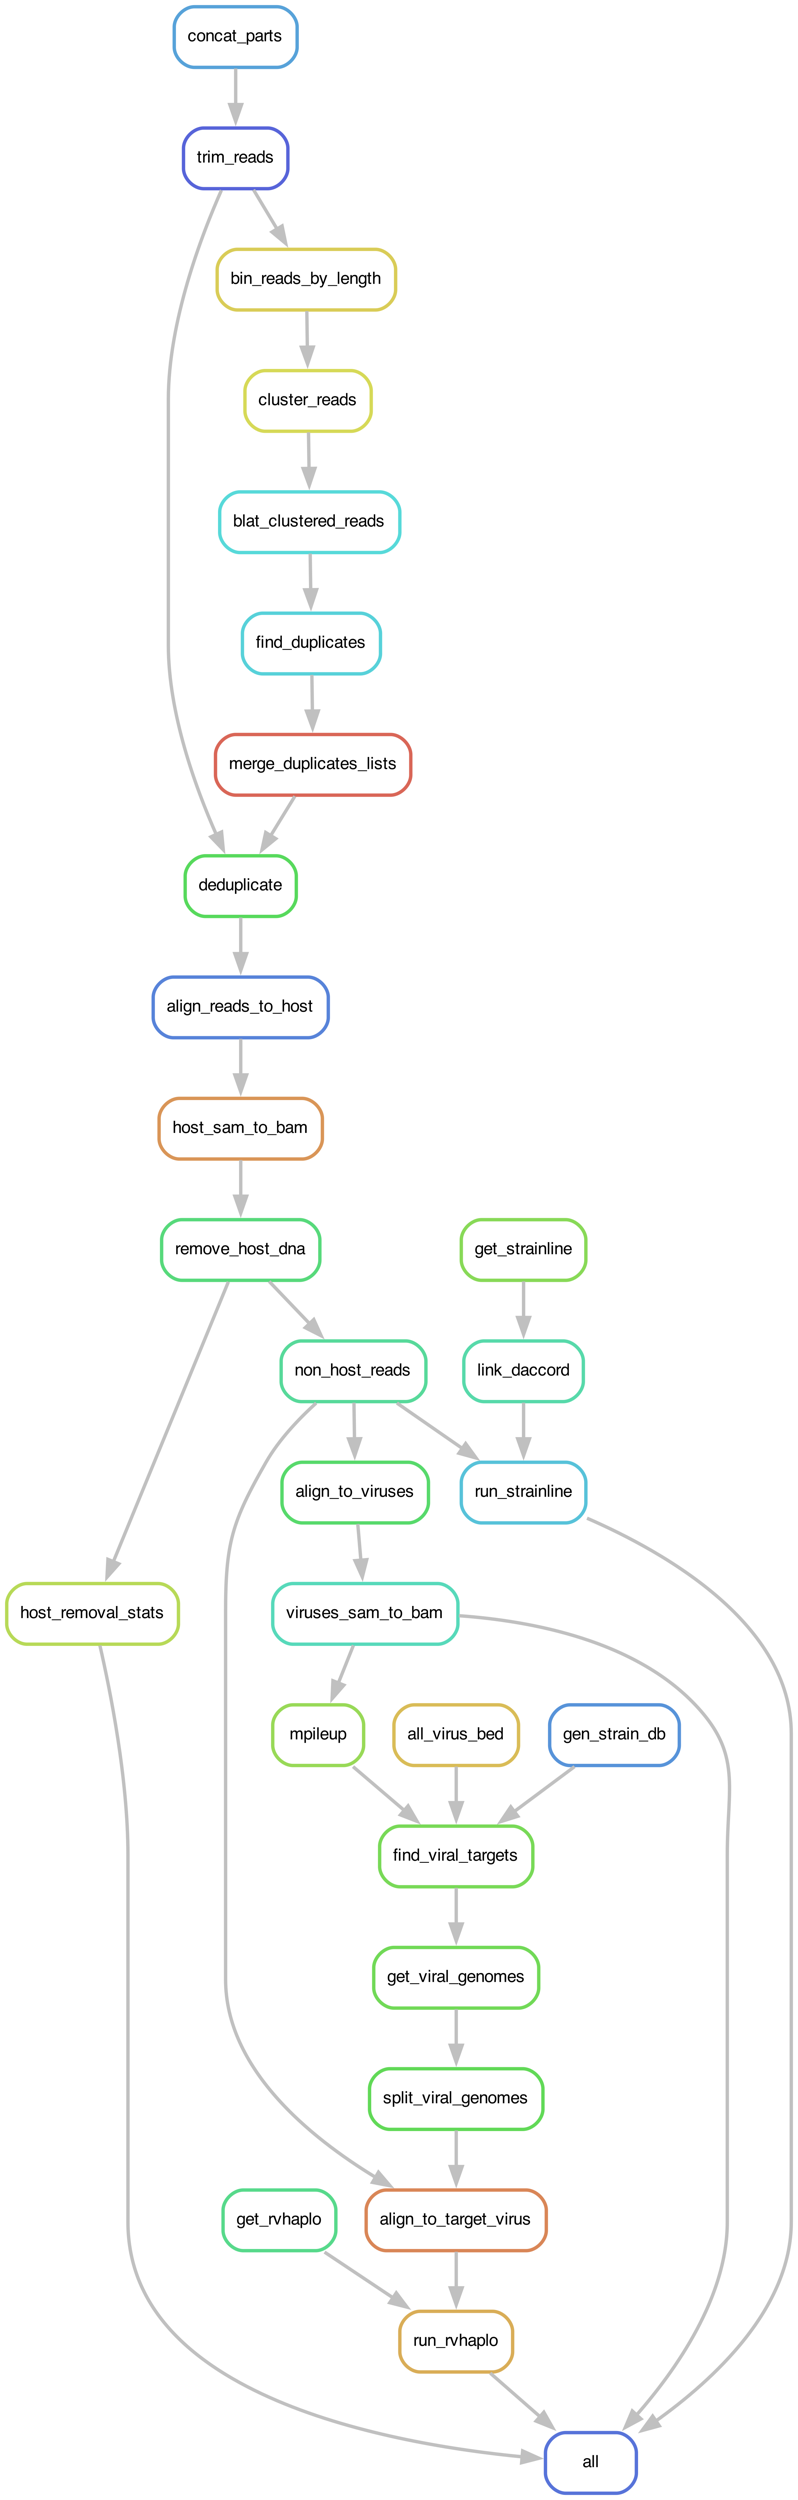 <?xml version="1.0" encoding="UTF-8"?>
<svg xmlns="http://www.w3.org/2000/svg" xmlns:xlink="http://www.w3.org/1999/xlink" width="474pt" height="1484pt" viewBox="0 0 474 1484" version="1.1">
<defs>
<g>
<symbol overflow="visible" id="glyph0-0">
<path style="stroke:none;" d="M 0.328 0 L 0.328 -7.172 L 6.016 -7.172 L 6.016 0 Z M 5.125 -0.906 L 5.125 -6.281 L 1.219 -6.281 L 1.219 -0.906 Z M 5.125 -0.906 "/>
</symbol>
<symbol overflow="visible" id="glyph0-1">
<path style="stroke:none;" d="M 1.312 -1.391 C 1.312 -1.141 1.406 -0.941 1.594 -0.797 C 1.777 -0.648 2 -0.578 2.25 -0.578 C 2.559 -0.578 2.863 -0.645 3.156 -0.781 C 3.645 -1.02 3.891 -1.41 3.891 -1.953 L 3.891 -2.656 C 3.773 -2.594 3.633 -2.535 3.469 -2.484 C 3.301 -2.441 3.133 -2.41 2.969 -2.391 L 2.438 -2.328 C 2.125 -2.285 1.883 -2.215 1.719 -2.125 C 1.445 -1.969 1.312 -1.723 1.312 -1.391 Z M 3.453 -3.172 C 3.648 -3.191 3.785 -3.273 3.859 -3.422 C 3.887 -3.504 3.906 -3.617 3.906 -3.766 C 3.906 -4.055 3.793 -4.27 3.578 -4.406 C 3.367 -4.539 3.066 -4.609 2.672 -4.609 C 2.211 -4.609 1.887 -4.488 1.703 -4.25 C 1.586 -4.102 1.512 -3.898 1.484 -3.641 L 0.672 -3.641 C 0.68 -4.273 0.891 -4.719 1.297 -4.969 C 1.699 -5.227 2.172 -5.359 2.703 -5.359 C 3.316 -5.359 3.812 -5.238 4.188 -5 C 4.57 -4.77 4.766 -4.402 4.766 -3.906 L 4.766 -0.906 C 4.766 -0.812 4.781 -0.73 4.812 -0.672 C 4.852 -0.617 4.938 -0.594 5.062 -0.594 C 5.102 -0.594 5.145 -0.594 5.188 -0.594 C 5.238 -0.602 5.289 -0.613 5.344 -0.625 L 5.344 0.031 C 5.207 0.059 5.102 0.082 5.031 0.094 C 4.957 0.102 4.855 0.109 4.734 0.109 C 4.43 0.109 4.211 0.004 4.078 -0.203 C 4.004 -0.316 3.957 -0.477 3.938 -0.688 C 3.75 -0.457 3.488 -0.254 3.156 -0.078 C 2.82 0.086 2.449 0.172 2.047 0.172 C 1.566 0.172 1.168 0.023 0.859 -0.266 C 0.555 -0.555 0.406 -0.926 0.406 -1.375 C 0.406 -1.852 0.555 -2.227 0.859 -2.5 C 1.16 -2.77 1.555 -2.938 2.047 -3 Z M 2.719 -5.359 Z M 2.719 -5.359 "/>
</symbol>
<symbol overflow="visible" id="glyph0-2">
<path style="stroke:none;" d="M 0.672 -7.172 L 1.547 -7.172 L 1.547 0 L 0.672 0 Z M 0.672 -7.172 "/>
</symbol>
<symbol overflow="visible" id="glyph0-3">
<path style="stroke:none;" d="M 0.641 -7.203 L 1.531 -7.203 L 1.531 -4.516 C 1.738 -4.785 1.922 -4.973 2.078 -5.078 C 2.367 -5.262 2.723 -5.359 3.141 -5.359 C 3.898 -5.359 4.414 -5.09 4.688 -4.562 C 4.832 -4.27 4.906 -3.867 4.906 -3.359 L 4.906 0 L 4 0 L 4 -3.297 C 4 -3.68 3.949 -3.961 3.859 -4.141 C 3.703 -4.43 3.398 -4.578 2.953 -4.578 C 2.586 -4.578 2.258 -4.445 1.969 -4.188 C 1.676 -3.938 1.531 -3.465 1.531 -2.781 L 1.531 0 L 0.641 0 Z M 0.641 -7.203 "/>
</symbol>
<symbol overflow="visible" id="glyph0-4">
<path style="stroke:none;" d="M 2.719 -0.562 C 3.301 -0.562 3.703 -0.781 3.922 -1.219 C 4.137 -1.664 4.25 -2.16 4.25 -2.703 C 4.25 -3.191 4.168 -3.586 4.016 -3.891 C 3.766 -4.367 3.336 -4.609 2.734 -4.609 C 2.191 -4.609 1.793 -4.402 1.547 -4 C 1.305 -3.594 1.188 -3.098 1.188 -2.516 C 1.188 -1.961 1.305 -1.496 1.547 -1.125 C 1.793 -0.75 2.188 -0.562 2.719 -0.562 Z M 2.75 -5.375 C 3.426 -5.375 3.992 -5.148 4.453 -4.703 C 4.918 -4.254 5.156 -3.59 5.156 -2.719 C 5.156 -1.875 4.949 -1.176 4.547 -0.625 C 4.141 -0.082 3.504 0.188 2.641 0.188 C 1.922 0.188 1.348 -0.051 0.922 -0.531 C 0.492 -1.02 0.281 -1.676 0.281 -2.5 C 0.281 -3.371 0.504 -4.07 0.953 -4.594 C 1.398 -5.113 2 -5.375 2.75 -5.375 Z M 2.719 -5.359 Z M 2.719 -5.359 "/>
</symbol>
<symbol overflow="visible" id="glyph0-5">
<path style="stroke:none;" d="M 1.172 -1.641 C 1.191 -1.348 1.266 -1.121 1.391 -0.969 C 1.605 -0.688 1.992 -0.547 2.547 -0.547 C 2.867 -0.547 3.148 -0.613 3.391 -0.75 C 3.637 -0.895 3.766 -1.113 3.766 -1.406 C 3.766 -1.633 3.664 -1.805 3.469 -1.922 C 3.344 -1.992 3.09 -2.078 2.719 -2.172 L 2.016 -2.344 C 1.578 -2.457 1.246 -2.582 1.031 -2.719 C 0.656 -2.957 0.469 -3.285 0.469 -3.703 C 0.469 -4.199 0.645 -4.602 1 -4.906 C 1.352 -5.207 1.832 -5.359 2.438 -5.359 C 3.227 -5.359 3.797 -5.129 4.141 -4.672 C 4.355 -4.379 4.469 -4.059 4.469 -3.719 L 3.641 -3.719 C 3.617 -3.926 3.543 -4.109 3.422 -4.266 C 3.223 -4.492 2.871 -4.609 2.375 -4.609 C 2.039 -4.609 1.785 -4.543 1.609 -4.422 C 1.441 -4.297 1.359 -4.129 1.359 -3.922 C 1.359 -3.691 1.473 -3.508 1.703 -3.375 C 1.824 -3.289 2.02 -3.215 2.281 -3.156 L 2.859 -3.016 C 3.48 -2.859 3.906 -2.711 4.125 -2.578 C 4.465 -2.348 4.641 -1.992 4.641 -1.516 C 4.641 -1.047 4.461 -0.637 4.109 -0.297 C 3.754 0.035 3.215 0.203 2.5 0.203 C 1.719 0.203 1.164 0.023 0.844 -0.328 C 0.52 -0.68 0.348 -1.117 0.328 -1.641 Z M 2.469 -5.359 Z M 2.469 -5.359 "/>
</symbol>
<symbol overflow="visible" id="glyph0-6">
<path style="stroke:none;" d="M 0.828 -6.688 L 1.703 -6.688 L 1.703 -5.234 L 2.547 -5.234 L 2.547 -4.516 L 1.703 -4.516 L 1.703 -1.094 C 1.703 -0.914 1.766 -0.793 1.891 -0.734 C 1.961 -0.691 2.078 -0.672 2.234 -0.672 C 2.273 -0.672 2.32 -0.672 2.375 -0.672 C 2.426 -0.68 2.484 -0.688 2.547 -0.688 L 2.547 0 C 2.441 0.027 2.332 0.051 2.219 0.062 C 2.113 0.07 1.996 0.078 1.875 0.078 C 1.469 0.078 1.191 -0.023 1.047 -0.234 C 0.898 -0.441 0.828 -0.711 0.828 -1.047 L 0.828 -4.516 L 0.109 -4.516 L 0.109 -5.234 L 0.828 -5.234 Z M 0.828 -6.688 "/>
</symbol>
<symbol overflow="visible" id="glyph0-7">
<path style="stroke:none;" d="M 0 1.25 L 0 0.75 L 5.562 0.75 L 5.562 1.25 Z M 0 1.25 "/>
</symbol>
<symbol overflow="visible" id="glyph0-8">
<path style="stroke:none;" d="M 0.672 -5.234 L 1.5 -5.234 L 1.5 -4.328 C 1.57 -4.504 1.738 -4.719 2 -4.969 C 2.27 -5.215 2.582 -5.344 2.938 -5.344 C 2.945 -5.344 2.973 -5.344 3.016 -5.344 C 3.055 -5.344 3.125 -5.336 3.219 -5.328 L 3.219 -4.391 C 3.164 -4.398 3.113 -4.406 3.062 -4.406 C 3.02 -4.414 2.973 -4.422 2.922 -4.422 C 2.484 -4.422 2.145 -4.273 1.906 -3.984 C 1.664 -3.703 1.547 -3.379 1.547 -3.016 L 1.547 0 L 0.672 0 Z M 0.672 -5.234 "/>
</symbol>
<symbol overflow="visible" id="glyph0-9">
<path style="stroke:none;" d="M 2.828 -5.344 C 3.191 -5.344 3.547 -5.254 3.891 -5.078 C 4.242 -4.91 4.516 -4.684 4.703 -4.406 C 4.879 -4.145 4.992 -3.836 5.047 -3.484 C 5.098 -3.242 5.125 -2.855 5.125 -2.328 L 1.297 -2.328 C 1.305 -1.797 1.426 -1.367 1.656 -1.047 C 1.895 -0.734 2.266 -0.578 2.766 -0.578 C 3.223 -0.578 3.586 -0.727 3.859 -1.031 C 4.012 -1.207 4.125 -1.41 4.188 -1.641 L 5.047 -1.641 C 5.023 -1.453 4.949 -1.238 4.828 -1 C 4.703 -0.758 4.555 -0.566 4.391 -0.422 C 4.129 -0.16 3.801 0.016 3.406 0.109 C 3.195 0.16 2.957 0.188 2.688 0.188 C 2.031 0.188 1.477 -0.047 1.031 -0.516 C 0.582 -0.992 0.359 -1.66 0.359 -2.516 C 0.359 -3.355 0.582 -4.039 1.031 -4.562 C 1.488 -5.082 2.086 -5.344 2.828 -5.344 Z M 4.219 -3.031 C 4.188 -3.414 4.102 -3.723 3.969 -3.953 C 3.727 -4.367 3.324 -4.578 2.766 -4.578 C 2.359 -4.578 2.02 -4.43 1.75 -4.141 C 1.477 -3.848 1.332 -3.477 1.312 -3.031 Z M 2.734 -5.359 Z M 2.734 -5.359 "/>
</symbol>
<symbol overflow="visible" id="glyph0-10">
<path style="stroke:none;" d="M 0.641 -5.234 L 1.516 -5.234 L 1.516 -4.484 C 1.723 -4.742 1.91 -4.93 2.078 -5.047 C 2.367 -5.242 2.695 -5.344 3.062 -5.344 C 3.477 -5.344 3.816 -5.242 4.078 -5.047 C 4.211 -4.922 4.344 -4.742 4.469 -4.516 C 4.652 -4.793 4.879 -5.004 5.141 -5.141 C 5.41 -5.273 5.711 -5.344 6.047 -5.344 C 6.742 -5.344 7.219 -5.086 7.469 -4.578 C 7.613 -4.305 7.688 -3.941 7.688 -3.484 L 7.688 0 L 6.766 0 L 6.766 -3.641 C 6.766 -3.98 6.676 -4.219 6.5 -4.344 C 6.332 -4.477 6.121 -4.547 5.875 -4.547 C 5.531 -4.547 5.23 -4.43 4.984 -4.203 C 4.734 -3.973 4.609 -3.586 4.609 -3.047 L 4.609 0 L 3.719 0 L 3.719 -3.406 C 3.719 -3.77 3.668 -4.031 3.578 -4.188 C 3.453 -4.434 3.207 -4.562 2.844 -4.562 C 2.508 -4.562 2.207 -4.43 1.938 -4.172 C 1.664 -3.91 1.531 -3.445 1.531 -2.781 L 1.531 0 L 0.641 0 Z M 0.641 -5.234 "/>
</symbol>
<symbol overflow="visible" id="glyph0-11">
<path style="stroke:none;" d="M 1.078 -5.234 L 2.469 -0.969 L 3.938 -5.234 L 4.891 -5.234 L 2.922 0 L 1.984 0 L 0.047 -5.234 Z M 1.078 -5.234 "/>
</symbol>
<symbol overflow="visible" id="glyph0-12">
<path style="stroke:none;" d="M 1.203 -2.547 C 1.203 -1.992 1.32 -1.523 1.562 -1.141 C 1.801 -0.766 2.18 -0.578 2.703 -0.578 C 3.105 -0.578 3.441 -0.75 3.703 -1.094 C 3.961 -1.445 4.094 -1.953 4.094 -2.609 C 4.094 -3.273 3.957 -3.766 3.688 -4.078 C 3.414 -4.398 3.082 -4.562 2.688 -4.562 C 2.25 -4.562 1.887 -4.387 1.609 -4.047 C 1.336 -3.711 1.203 -3.211 1.203 -2.547 Z M 2.531 -5.328 C 2.926 -5.328 3.258 -5.238 3.531 -5.062 C 3.684 -4.969 3.863 -4.801 4.062 -4.562 L 4.062 -7.203 L 4.906 -7.203 L 4.906 0 L 4.109 0 L 4.109 -0.734 C 3.91 -0.41 3.668 -0.176 3.391 -0.031 C 3.109 0.113 2.785 0.188 2.422 0.188 C 1.836 0.188 1.332 -0.055 0.906 -0.547 C 0.488 -1.035 0.281 -1.688 0.281 -2.5 C 0.281 -3.258 0.473 -3.922 0.859 -4.484 C 1.242 -5.043 1.801 -5.328 2.531 -5.328 Z M 2.531 -5.328 "/>
</symbol>
<symbol overflow="visible" id="glyph0-13">
<path style="stroke:none;" d="M 0.641 -5.234 L 1.484 -5.234 L 1.484 -4.484 C 1.723 -4.793 1.984 -5.016 2.266 -5.141 C 2.543 -5.273 2.852 -5.344 3.188 -5.344 C 3.926 -5.344 4.426 -5.086 4.688 -4.578 C 4.832 -4.285 4.906 -3.879 4.906 -3.359 L 4.906 0 L 4.016 0 L 4.016 -3.297 C 4.016 -3.617 3.965 -3.875 3.875 -4.062 C 3.719 -4.395 3.43 -4.562 3.016 -4.562 C 2.805 -4.562 2.637 -4.539 2.516 -4.5 C 2.273 -4.426 2.059 -4.277 1.875 -4.062 C 1.727 -3.883 1.633 -3.699 1.594 -3.516 C 1.551 -3.336 1.531 -3.074 1.531 -2.734 L 1.531 0 L 0.641 0 Z M 2.703 -5.359 Z M 2.703 -5.359 "/>
</symbol>
<symbol overflow="visible" id="glyph0-14">
<path style="stroke:none;" d="M 0.578 -7.203 L 1.438 -7.203 L 1.438 -4.594 C 1.621 -4.84 1.848 -5.031 2.109 -5.156 C 2.379 -5.289 2.672 -5.359 2.984 -5.359 C 3.637 -5.359 4.172 -5.133 4.578 -4.688 C 4.98 -4.25 5.188 -3.59 5.188 -2.719 C 5.188 -1.883 4.98 -1.191 4.578 -0.641 C 4.18 -0.098 3.629 0.172 2.922 0.172 C 2.516 0.172 2.176 0.07 1.906 -0.125 C 1.75 -0.238 1.574 -0.422 1.391 -0.672 L 1.391 0 L 0.578 0 Z M 2.859 -0.609 C 3.336 -0.609 3.691 -0.797 3.922 -1.172 C 4.16 -1.555 4.281 -2.055 4.281 -2.672 C 4.281 -3.223 4.16 -3.676 3.922 -4.031 C 3.691 -4.395 3.348 -4.578 2.891 -4.578 C 2.484 -4.578 2.129 -4.426 1.828 -4.125 C 1.523 -3.832 1.375 -3.348 1.375 -2.672 C 1.375 -2.18 1.438 -1.777 1.562 -1.469 C 1.801 -0.895 2.234 -0.609 2.859 -0.609 Z M 2.859 -0.609 "/>
</symbol>
<symbol overflow="visible" id="glyph0-15">
<path style="stroke:none;" d="M 0.641 -5.203 L 1.531 -5.203 L 1.531 0 L 0.641 0 Z M 0.641 -7.172 L 1.531 -7.172 L 1.531 -6.172 L 0.641 -6.172 Z M 0.641 -7.172 "/>
</symbol>
<symbol overflow="visible" id="glyph0-16">
<path style="stroke:none;" d="M 2.484 -5.328 C 2.898 -5.328 3.258 -5.223 3.562 -5.016 C 3.727 -4.898 3.898 -4.73 4.078 -4.516 L 4.078 -5.188 L 4.891 -5.188 L 4.891 -0.422 C 4.891 0.242 4.789 0.766 4.594 1.141 C 4.227 1.855 3.539 2.219 2.531 2.219 C 1.969 2.219 1.492 2.086 1.109 1.828 C 0.723 1.578 0.504 1.184 0.453 0.656 L 1.359 0.656 C 1.398 0.883 1.484 1.062 1.609 1.188 C 1.805 1.383 2.117 1.484 2.547 1.484 C 3.223 1.484 3.664 1.242 3.875 0.766 C 3.988 0.492 4.039 -0.004 4.031 -0.734 C 3.863 -0.461 3.652 -0.258 3.406 -0.125 C 3.156 0 2.824 0.062 2.422 0.062 C 1.859 0.062 1.363 -0.133 0.938 -0.531 C 0.508 -0.934 0.297 -1.602 0.297 -2.531 C 0.297 -3.402 0.508 -4.086 0.938 -4.578 C 1.363 -5.074 1.879 -5.328 2.484 -5.328 Z M 4.078 -2.641 C 4.078 -3.285 3.941 -3.766 3.672 -4.078 C 3.398 -4.387 3.059 -4.547 2.656 -4.547 C 2.031 -4.547 1.602 -4.254 1.375 -3.672 C 1.258 -3.367 1.203 -2.965 1.203 -2.469 C 1.203 -1.875 1.32 -1.418 1.562 -1.109 C 1.801 -0.805 2.125 -0.656 2.531 -0.656 C 3.152 -0.656 3.598 -0.941 3.859 -1.516 C 4.004 -1.836 4.078 -2.211 4.078 -2.641 Z M 2.594 -5.359 Z M 2.594 -5.359 "/>
</symbol>
<symbol overflow="visible" id="glyph0-17">
<path style="stroke:none;" d="M 1.531 -5.234 L 1.531 -1.766 C 1.531 -1.492 1.57 -1.273 1.656 -1.109 C 1.809 -0.797 2.102 -0.641 2.531 -0.641 C 3.133 -0.641 3.551 -0.91 3.781 -1.453 C 3.895 -1.742 3.953 -2.145 3.953 -2.656 L 3.953 -5.234 L 4.828 -5.234 L 4.828 0 L 4 0 L 4.016 -0.766 C 3.898 -0.566 3.758 -0.398 3.594 -0.266 C 3.258 0.004 2.852 0.141 2.375 0.141 C 1.625 0.141 1.113 -0.109 0.844 -0.609 C 0.695 -0.867 0.625 -1.223 0.625 -1.672 L 0.625 -5.234 Z M 2.734 -5.359 Z M 2.734 -5.359 "/>
</symbol>
<symbol overflow="visible" id="glyph0-18">
<path style="stroke:none;" d="M 2.859 -0.594 C 3.262 -0.594 3.602 -0.766 3.875 -1.109 C 4.145 -1.449 4.281 -1.961 4.281 -2.641 C 4.281 -3.055 4.223 -3.414 4.109 -3.719 C 3.879 -4.289 3.461 -4.578 2.859 -4.578 C 2.242 -4.578 1.824 -4.273 1.609 -3.672 C 1.484 -3.348 1.422 -2.934 1.422 -2.438 C 1.422 -2.031 1.484 -1.684 1.609 -1.406 C 1.824 -0.863 2.242 -0.594 2.859 -0.594 Z M 0.578 -5.203 L 1.438 -5.203 L 1.438 -4.516 C 1.602 -4.754 1.789 -4.938 2 -5.062 C 2.301 -5.258 2.648 -5.359 3.047 -5.359 C 3.637 -5.359 4.145 -5.129 4.562 -4.672 C 4.977 -4.223 5.188 -3.574 5.188 -2.734 C 5.188 -1.586 4.883 -0.77 4.281 -0.281 C 3.906 0.02 3.465 0.172 2.969 0.172 C 2.57 0.172 2.242 0.086 1.984 -0.078 C 1.828 -0.18 1.648 -0.352 1.453 -0.594 L 1.453 2.078 L 0.578 2.078 Z M 0.578 -5.203 "/>
</symbol>
<symbol overflow="visible" id="glyph0-19">
<path style="stroke:none;" d="M 2.656 -5.375 C 3.246 -5.375 3.727 -5.227 4.094 -4.938 C 4.465 -4.656 4.691 -4.164 4.766 -3.469 L 3.906 -3.469 C 3.852 -3.789 3.73 -4.055 3.547 -4.266 C 3.367 -4.48 3.07 -4.594 2.656 -4.594 C 2.102 -4.594 1.699 -4.32 1.453 -3.781 C 1.297 -3.426 1.219 -2.988 1.219 -2.469 C 1.219 -1.938 1.328 -1.488 1.547 -1.125 C 1.773 -0.77 2.129 -0.594 2.609 -0.594 C 2.973 -0.594 3.258 -0.703 3.469 -0.922 C 3.684 -1.148 3.832 -1.457 3.906 -1.844 L 4.766 -1.844 C 4.672 -1.156 4.426 -0.648 4.031 -0.328 C 3.645 -0.004 3.145 0.156 2.531 0.156 C 1.852 0.156 1.305 -0.094 0.891 -0.594 C 0.484 -1.09 0.281 -1.719 0.281 -2.469 C 0.281 -3.383 0.504 -4.098 0.953 -4.609 C 1.398 -5.117 1.969 -5.375 2.656 -5.375 Z M 2.531 -5.359 Z M 2.531 -5.359 "/>
</symbol>
<symbol overflow="visible" id="glyph0-20">
<path style="stroke:none;" d="M 3.906 -5.234 L 4.891 -5.234 C 4.766 -4.898 4.488 -4.133 4.062 -2.938 C 3.738 -2.039 3.465 -1.305 3.25 -0.734 C 2.75 0.598 2.395 1.41 2.188 1.703 C 1.977 1.992 1.617 2.141 1.109 2.141 C 0.984 2.141 0.883 2.133 0.812 2.125 C 0.75 2.113 0.668 2.098 0.578 2.078 L 0.578 1.281 C 0.73 1.32 0.844 1.348 0.906 1.359 C 0.977 1.367 1.039 1.375 1.094 1.375 C 1.246 1.375 1.363 1.34 1.438 1.281 C 1.52 1.227 1.586 1.164 1.641 1.094 C 1.66 1.062 1.719 0.926 1.812 0.688 C 1.914 0.445 1.988 0.27 2.031 0.156 L 0.109 -5.234 L 1.094 -5.234 L 2.5 -0.969 Z M 2.5 -5.359 Z M 2.5 -5.359 "/>
</symbol>
<symbol overflow="visible" id="glyph0-21">
<path style="stroke:none;" d="M 0.625 -7.172 L 1.469 -7.172 L 1.469 -3.016 L 3.719 -5.234 L 4.844 -5.234 L 2.844 -3.266 L 4.969 0 L 3.844 0 L 2.203 -2.641 L 1.469 -1.969 L 1.469 0 L 0.625 0 Z M 0.625 -7.172 "/>
</symbol>
<symbol overflow="visible" id="glyph1-0">
<path style="stroke:none;" d="M 0.328 0 L 0.328 -7.172 L 6.016 -7.172 L 6.016 0 Z M 5.125 -0.906 L 5.125 -6.281 L 1.219 -6.281 L 1.219 -0.906 Z M 5.125 -0.906 "/>
</symbol>
<symbol overflow="visible" id="glyph1-1">
<path style="stroke:none;" d="M 0.859 -6.031 C 0.879 -6.395 0.945 -6.66 1.062 -6.828 C 1.258 -7.129 1.648 -7.281 2.234 -7.281 C 2.293 -7.281 2.352 -7.273 2.406 -7.266 C 2.465 -7.266 2.535 -7.258 2.609 -7.25 L 2.609 -6.453 C 2.516 -6.461 2.445 -6.469 2.406 -6.469 C 2.375 -6.469 2.336 -6.469 2.297 -6.469 C 2.035 -6.469 1.879 -6.398 1.828 -6.266 C 1.773 -6.129 1.75 -5.773 1.75 -5.203 L 2.609 -5.203 L 2.609 -4.516 L 1.734 -4.516 L 1.734 0 L 0.859 0 L 0.859 -4.516 L 0.141 -4.516 L 0.141 -5.203 L 0.859 -5.203 Z M 3.453 -6.172 L 3.453 -7.172 L 4.344 -7.172 L 4.344 -6.172 Z M 3.453 -5.203 L 4.344 -5.203 L 4.344 0 L 3.453 0 Z M 3.453 -5.203 "/>
</symbol>
</g>
</defs>
<g id="surface1">
<rect x="0" y="0" width="474" height="1484" style="fill:rgb(100%,100%,100%);fill-opacity:1;stroke:none;"/>
<path style="fill:none;stroke-width:2;stroke-linecap:butt;stroke-linejoin:miter;stroke:rgb(34%,45.219%,84.999%);stroke-opacity:1;stroke-miterlimit:10;" d="M 366 1444 C 366 1444 336 1444 336 1444 C 330 1444 324 1450 324 1456 C 324 1456 324 1468 324 1468 C 324 1474 330 1480 336 1480 C 336 1480 366 1480 366 1480 C 372 1480 378 1474 378 1468 C 378 1468 378 1456 378 1456 C 378 1450 372 1444 366 1444 "/>
<g style="fill:rgb(0%,0%,0%);fill-opacity:1;">
  <use xlink:href="#glyph0-1" x="346" y="1464.5"/>
</g>
<g style="fill:rgb(0%,0%,0%);fill-opacity:1;">
  <use xlink:href="#glyph0-2" x="351.25" y="1464.5"/>
</g>
<g style="fill:rgb(0%,0%,0%);fill-opacity:1;">
  <use xlink:href="#glyph0-2" x="353.5" y="1464.5"/>
</g>
<path style="fill:none;stroke-width:2;stroke-linecap:butt;stroke-linejoin:miter;stroke:rgb(71.739%,84.999%,34%);stroke-opacity:1;stroke-miterlimit:10;" d="M 94 940 C 94 940 16 940 16 940 C 10 940 4 946 4 952 C 4 952 4 964 4 964 C 4 970 10 976 16 976 C 16 976 94 976 94 976 C 100 976 106 970 106 964 C 106 964 106 952 106 952 C 106 946 100 940 94 940 "/>
<g style="fill:rgb(0%,0%,0%);fill-opacity:1;">
  <use xlink:href="#glyph0-3" x="12" y="960.5"/>
</g>
<g style="fill:rgb(0%,0%,0%);fill-opacity:1;">
  <use xlink:href="#glyph0-4" x="17.25" y="960.5"/>
</g>
<g style="fill:rgb(0%,0%,0%);fill-opacity:1;">
  <use xlink:href="#glyph0-5" x="22.5" y="960.5"/>
</g>
<g style="fill:rgb(0%,0%,0%);fill-opacity:1;">
  <use xlink:href="#glyph0-6" x="27.75" y="960.5"/>
</g>
<g style="fill:rgb(0%,0%,0%);fill-opacity:1;">
  <use xlink:href="#glyph0-7" x="30.74" y="960.5"/>
</g>
<g style="fill:rgb(0%,0%,0%);fill-opacity:1;">
  <use xlink:href="#glyph0-8" x="35.989" y="960.5"/>
</g>
<g style="fill:rgb(0%,0%,0%);fill-opacity:1;">
  <use xlink:href="#glyph0-9" x="38.989" y="960.5"/>
</g>
<g style="fill:rgb(0%,0%,0%);fill-opacity:1;">
  <use xlink:href="#glyph0-10" x="44.239" y="960.5"/>
</g>
<g style="fill:rgb(0%,0%,0%);fill-opacity:1;">
  <use xlink:href="#glyph0-4" x="52.489" y="960.5"/>
</g>
<g style="fill:rgb(0%,0%,0%);fill-opacity:1;">
  <use xlink:href="#glyph0-11" x="57.739" y="960.5"/>
</g>
<g style="fill:rgb(0%,0%,0%);fill-opacity:1;">
  <use xlink:href="#glyph0-1" x="62.989" y="960.5"/>
</g>
<g style="fill:rgb(0%,0%,0%);fill-opacity:1;">
  <use xlink:href="#glyph0-2" x="68.229" y="960.5"/>
</g>
<g style="fill:rgb(0%,0%,0%);fill-opacity:1;">
  <use xlink:href="#glyph0-7" x="70.479" y="960.5"/>
</g>
<g style="fill:rgb(0%,0%,0%);fill-opacity:1;">
  <use xlink:href="#glyph0-5" x="75.728" y="960.5"/>
</g>
<g style="fill:rgb(0%,0%,0%);fill-opacity:1;">
  <use xlink:href="#glyph0-6" x="80.978" y="960.5"/>
</g>
<g style="fill:rgb(0%,0%,0%);fill-opacity:1;">
  <use xlink:href="#glyph0-1" x="83.968" y="960.5"/>
</g>
<g style="fill:rgb(0%,0%,0%);fill-opacity:1;">
  <use xlink:href="#glyph0-6" x="89.218" y="960.5"/>
</g>
<g style="fill:rgb(0%,0%,0%);fill-opacity:1;">
  <use xlink:href="#glyph0-5" x="92.208" y="960.5"/>
</g>
<path style="fill:none;stroke-width:2;stroke-linecap:butt;stroke-linejoin:miter;stroke:rgb(75.293%,75.293%,75.293%);stroke-opacity:1;stroke-miterlimit:10;" d="M 59.352 976.809 C 65.504 1003.586 76 1055.895 76 1101 C 76 1101 76 1101 76 1319 C 76 1423.164 233.699 1451 310.258 1458.375 "/>
<path style="fill-rule:nonzero;fill:rgb(75.293%,75.293%,75.293%);fill-opacity:1;stroke-width:2;stroke-linecap:butt;stroke-linejoin:miter;stroke:rgb(75.293%,75.293%,75.293%);stroke-opacity:1;stroke-miterlimit:10;" d="M 310.445 1454.879 L 320.102 1459.23 L 309.836 1461.852 Z M 310.445 1454.879 "/>
<path style="fill:none;stroke-width:2;stroke-linecap:butt;stroke-linejoin:miter;stroke:rgb(34%,84.999%,48.279%);stroke-opacity:1;stroke-miterlimit:10;" d="M 178 724 C 178 724 108 724 108 724 C 102 724 96 730 96 736 C 96 736 96 748 96 748 C 96 754 102 760 108 760 C 108 760 178 760 178 760 C 184 760 190 754 190 748 C 190 748 190 736 190 736 C 190 730 184 724 178 724 "/>
<g style="fill:rgb(0%,0%,0%);fill-opacity:1;">
  <use xlink:href="#glyph0-8" x="104" y="744.5"/>
</g>
<g style="fill:rgb(0%,0%,0%);fill-opacity:1;">
  <use xlink:href="#glyph0-9" x="107" y="744.5"/>
</g>
<g style="fill:rgb(0%,0%,0%);fill-opacity:1;">
  <use xlink:href="#glyph0-10" x="112.25" y="744.5"/>
</g>
<g style="fill:rgb(0%,0%,0%);fill-opacity:1;">
  <use xlink:href="#glyph0-4" x="120.5" y="744.5"/>
</g>
<g style="fill:rgb(0%,0%,0%);fill-opacity:1;">
  <use xlink:href="#glyph0-11" x="125.749" y="744.5"/>
</g>
<g style="fill:rgb(0%,0%,0%);fill-opacity:1;">
  <use xlink:href="#glyph0-9" x="130.999" y="744.5"/>
</g>
<g style="fill:rgb(0%,0%,0%);fill-opacity:1;">
  <use xlink:href="#glyph0-7" x="136.249" y="744.5"/>
</g>
<g style="fill:rgb(0%,0%,0%);fill-opacity:1;">
  <use xlink:href="#glyph0-3" x="141.489" y="744.5"/>
</g>
<g style="fill:rgb(0%,0%,0%);fill-opacity:1;">
  <use xlink:href="#glyph0-4" x="146.739" y="744.5"/>
</g>
<g style="fill:rgb(0%,0%,0%);fill-opacity:1;">
  <use xlink:href="#glyph0-5" x="151.989" y="744.5"/>
</g>
<g style="fill:rgb(0%,0%,0%);fill-opacity:1;">
  <use xlink:href="#glyph0-6" x="157.239" y="744.5"/>
</g>
<g style="fill:rgb(0%,0%,0%);fill-opacity:1;">
  <use xlink:href="#glyph0-7" x="160.229" y="744.5"/>
</g>
<g style="fill:rgb(0%,0%,0%);fill-opacity:1;">
  <use xlink:href="#glyph0-12" x="165.478" y="744.5"/>
</g>
<g style="fill:rgb(0%,0%,0%);fill-opacity:1;">
  <use xlink:href="#glyph0-13" x="170.728" y="744.5"/>
</g>
<g style="fill:rgb(0%,0%,0%);fill-opacity:1;">
  <use xlink:href="#glyph0-1" x="175.978" y="744.5"/>
</g>
<path style="fill:none;stroke-width:2;stroke-linecap:butt;stroke-linejoin:miter;stroke:rgb(75.293%,75.293%,75.293%);stroke-opacity:1;stroke-miterlimit:10;" d="M 135.648 760.879 C 120.539 797.621 85.859 881.953 67.281 927.133 "/>
<path style="fill-rule:nonzero;fill:rgb(75.293%,75.293%,75.293%);fill-opacity:1;stroke-width:2;stroke-linecap:butt;stroke-linejoin:miter;stroke:rgb(75.293%,75.293%,75.293%);stroke-opacity:1;stroke-miterlimit:10;" d="M 70.582 928.305 L 63.543 936.223 L 64.109 925.645 Z M 70.582 928.305 "/>
<path style="fill:none;stroke-width:2;stroke-linecap:butt;stroke-linejoin:miter;stroke:rgb(34%,84.999%,60.519%);stroke-opacity:1;stroke-miterlimit:10;" d="M 241 796 C 241 796 179 796 179 796 C 173 796 167 802 167 808 C 167 808 167 820 167 820 C 167 826 173 832 179 832 C 179 832 241 832 241 832 C 247 832 253 826 253 820 C 253 820 253 808 253 808 C 253 802 247 796 241 796 "/>
<g style="fill:rgb(0%,0%,0%);fill-opacity:1;">
  <use xlink:href="#glyph0-13" x="175" y="816.5"/>
</g>
<g style="fill:rgb(0%,0%,0%);fill-opacity:1;">
  <use xlink:href="#glyph0-4" x="180.25" y="816.5"/>
</g>
<g style="fill:rgb(0%,0%,0%);fill-opacity:1;">
  <use xlink:href="#glyph0-13" x="185.5" y="816.5"/>
</g>
<g style="fill:rgb(0%,0%,0%);fill-opacity:1;">
  <use xlink:href="#glyph0-7" x="190.75" y="816.5"/>
</g>
<g style="fill:rgb(0%,0%,0%);fill-opacity:1;">
  <use xlink:href="#glyph0-3" x="195.989" y="816.5"/>
</g>
<g style="fill:rgb(0%,0%,0%);fill-opacity:1;">
  <use xlink:href="#glyph0-4" x="201.239" y="816.5"/>
</g>
<g style="fill:rgb(0%,0%,0%);fill-opacity:1;">
  <use xlink:href="#glyph0-5" x="206.489" y="816.5"/>
</g>
<g style="fill:rgb(0%,0%,0%);fill-opacity:1;">
  <use xlink:href="#glyph0-6" x="211.739" y="816.5"/>
</g>
<g style="fill:rgb(0%,0%,0%);fill-opacity:1;">
  <use xlink:href="#glyph0-7" x="214.729" y="816.5"/>
</g>
<g style="fill:rgb(0%,0%,0%);fill-opacity:1;">
  <use xlink:href="#glyph0-8" x="219.979" y="816.5"/>
</g>
<g style="fill:rgb(0%,0%,0%);fill-opacity:1;">
  <use xlink:href="#glyph0-9" x="222.979" y="816.5"/>
</g>
<g style="fill:rgb(0%,0%,0%);fill-opacity:1;">
  <use xlink:href="#glyph0-1" x="228.229" y="816.5"/>
</g>
<g style="fill:rgb(0%,0%,0%);fill-opacity:1;">
  <use xlink:href="#glyph0-12" x="233.479" y="816.5"/>
</g>
<g style="fill:rgb(0%,0%,0%);fill-opacity:1;">
  <use xlink:href="#glyph0-5" x="238.728" y="816.5"/>
</g>
<path style="fill:none;stroke-width:2;stroke-linecap:butt;stroke-linejoin:miter;stroke:rgb(75.293%,75.293%,75.293%);stroke-opacity:1;stroke-miterlimit:10;" d="M 159.906 760.664 C 167.23 768.316 175.969 777.445 184.082 785.922 "/>
<path style="fill-rule:nonzero;fill:rgb(75.293%,75.293%,75.293%);fill-opacity:1;stroke-width:2;stroke-linecap:butt;stroke-linejoin:miter;stroke:rgb(75.293%,75.293%,75.293%);stroke-opacity:1;stroke-miterlimit:10;" d="M 186.387 783.266 L 190.773 792.91 L 181.328 788.105 Z M 186.387 783.266 "/>
<path style="fill:none;stroke-width:2;stroke-linecap:butt;stroke-linejoin:miter;stroke:rgb(84.999%,58.479%,34%);stroke-opacity:1;stroke-miterlimit:10;" d="M 179.5 652 C 179.5 652 106.5 652 106.5 652 C 100.5 652 94.5 658 94.5 664 C 94.5 664 94.5 676 94.5 676 C 94.5 682 100.5 688 106.5 688 C 106.5 688 179.5 688 179.5 688 C 185.5 688 191.5 682 191.5 676 C 191.5 676 191.5 664 191.5 664 C 191.5 658 185.5 652 179.5 652 "/>
<g style="fill:rgb(0%,0%,0%);fill-opacity:1;">
  <use xlink:href="#glyph0-3" x="102.5" y="672.5"/>
</g>
<g style="fill:rgb(0%,0%,0%);fill-opacity:1;">
  <use xlink:href="#glyph0-4" x="107.75" y="672.5"/>
</g>
<g style="fill:rgb(0%,0%,0%);fill-opacity:1;">
  <use xlink:href="#glyph0-5" x="113" y="672.5"/>
</g>
<g style="fill:rgb(0%,0%,0%);fill-opacity:1;">
  <use xlink:href="#glyph0-6" x="118.25" y="672.5"/>
</g>
<g style="fill:rgb(0%,0%,0%);fill-opacity:1;">
  <use xlink:href="#glyph0-7" x="121.24" y="672.5"/>
</g>
<g style="fill:rgb(0%,0%,0%);fill-opacity:1;">
  <use xlink:href="#glyph0-5" x="126.489" y="672.5"/>
</g>
<g style="fill:rgb(0%,0%,0%);fill-opacity:1;">
  <use xlink:href="#glyph0-1" x="131.739" y="672.5"/>
</g>
<g style="fill:rgb(0%,0%,0%);fill-opacity:1;">
  <use xlink:href="#glyph0-10" x="136.989" y="672.5"/>
</g>
<g style="fill:rgb(0%,0%,0%);fill-opacity:1;">
  <use xlink:href="#glyph0-7" x="145.239" y="672.5"/>
</g>
<g style="fill:rgb(0%,0%,0%);fill-opacity:1;">
  <use xlink:href="#glyph0-6" x="150.489" y="672.5"/>
</g>
<g style="fill:rgb(0%,0%,0%);fill-opacity:1;">
  <use xlink:href="#glyph0-4" x="153.479" y="672.5"/>
</g>
<g style="fill:rgb(0%,0%,0%);fill-opacity:1;">
  <use xlink:href="#glyph0-7" x="158.729" y="672.5"/>
</g>
<g style="fill:rgb(0%,0%,0%);fill-opacity:1;">
  <use xlink:href="#glyph0-14" x="163.969" y="672.5"/>
</g>
<g style="fill:rgb(0%,0%,0%);fill-opacity:1;">
  <use xlink:href="#glyph0-1" x="169.218" y="672.5"/>
</g>
<g style="fill:rgb(0%,0%,0%);fill-opacity:1;">
  <use xlink:href="#glyph0-10" x="174.468" y="672.5"/>
</g>
<path style="fill:none;stroke-width:2;stroke-linecap:butt;stroke-linejoin:miter;stroke:rgb(75.293%,75.293%,75.293%);stroke-opacity:1;stroke-miterlimit:10;" d="M 143 688.664 C 143 695.246 143 702.922 143 710.332 "/>
<path style="fill-rule:nonzero;fill:rgb(75.293%,75.293%,75.293%);fill-opacity:1;stroke-width:2;stroke-linecap:butt;stroke-linejoin:miter;stroke:rgb(75.293%,75.293%,75.293%);stroke-opacity:1;stroke-miterlimit:10;" d="M 146.5 710.07 L 143 720.07 L 139.5 710.07 Z M 146.5 710.07 "/>
<path style="fill:none;stroke-width:2;stroke-linecap:butt;stroke-linejoin:miter;stroke:rgb(34%,51.34%,84.999%);stroke-opacity:1;stroke-miterlimit:10;" d="M 183 580 C 183 580 103 580 103 580 C 97 580 91 586 91 592 C 91 592 91 604 91 604 C 91 610 97 616 103 616 C 103 616 183 616 183 616 C 189 616 195 610 195 604 C 195 604 195 592 195 592 C 195 586 189 580 183 580 "/>
<g style="fill:rgb(0%,0%,0%);fill-opacity:1;">
  <use xlink:href="#glyph0-1" x="99" y="600.5"/>
</g>
<g style="fill:rgb(0%,0%,0%);fill-opacity:1;">
  <use xlink:href="#glyph0-2" x="104.25" y="600.5"/>
</g>
<g style="fill:rgb(0%,0%,0%);fill-opacity:1;">
  <use xlink:href="#glyph0-15" x="106.5" y="600.5"/>
</g>
<g style="fill:rgb(0%,0%,0%);fill-opacity:1;">
  <use xlink:href="#glyph0-16" x="108.75" y="600.5"/>
</g>
<g style="fill:rgb(0%,0%,0%);fill-opacity:1;">
  <use xlink:href="#glyph0-13" x="113.99" y="600.5"/>
</g>
<g style="fill:rgb(0%,0%,0%);fill-opacity:1;">
  <use xlink:href="#glyph0-7" x="119.24" y="600.5"/>
</g>
<g style="fill:rgb(0%,0%,0%);fill-opacity:1;">
  <use xlink:href="#glyph0-8" x="124.489" y="600.5"/>
</g>
<g style="fill:rgb(0%,0%,0%);fill-opacity:1;">
  <use xlink:href="#glyph0-9" x="127.489" y="600.5"/>
</g>
<g style="fill:rgb(0%,0%,0%);fill-opacity:1;">
  <use xlink:href="#glyph0-1" x="132.739" y="600.5"/>
</g>
<g style="fill:rgb(0%,0%,0%);fill-opacity:1;">
  <use xlink:href="#glyph0-12" x="137.989" y="600.5"/>
</g>
<g style="fill:rgb(0%,0%,0%);fill-opacity:1;">
  <use xlink:href="#glyph0-5" x="143.239" y="600.5"/>
</g>
<g style="fill:rgb(0%,0%,0%);fill-opacity:1;">
  <use xlink:href="#glyph0-7" x="148.489" y="600.5"/>
</g>
<g style="fill:rgb(0%,0%,0%);fill-opacity:1;">
  <use xlink:href="#glyph0-6" x="153.739" y="600.5"/>
</g>
<g style="fill:rgb(0%,0%,0%);fill-opacity:1;">
  <use xlink:href="#glyph0-4" x="156.729" y="600.5"/>
</g>
<g style="fill:rgb(0%,0%,0%);fill-opacity:1;">
  <use xlink:href="#glyph0-7" x="161.978" y="600.5"/>
</g>
<g style="fill:rgb(0%,0%,0%);fill-opacity:1;">
  <use xlink:href="#glyph0-3" x="167.218" y="600.5"/>
</g>
<g style="fill:rgb(0%,0%,0%);fill-opacity:1;">
  <use xlink:href="#glyph0-4" x="172.468" y="600.5"/>
</g>
<g style="fill:rgb(0%,0%,0%);fill-opacity:1;">
  <use xlink:href="#glyph0-5" x="177.718" y="600.5"/>
</g>
<g style="fill:rgb(0%,0%,0%);fill-opacity:1;">
  <use xlink:href="#glyph0-6" x="182.968" y="600.5"/>
</g>
<path style="fill:none;stroke-width:2;stroke-linecap:butt;stroke-linejoin:miter;stroke:rgb(75.293%,75.293%,75.293%);stroke-opacity:1;stroke-miterlimit:10;" d="M 143 616.664 C 143 623.246 143 630.922 143 638.332 "/>
<path style="fill-rule:nonzero;fill:rgb(75.293%,75.293%,75.293%);fill-opacity:1;stroke-width:2;stroke-linecap:butt;stroke-linejoin:miter;stroke:rgb(75.293%,75.293%,75.293%);stroke-opacity:1;stroke-miterlimit:10;" d="M 146.5 638.07 L 143 648.07 L 139.5 638.07 Z M 146.5 638.07 "/>
<path style="fill:none;stroke-width:2;stroke-linecap:butt;stroke-linejoin:miter;stroke:rgb(34%,84.999%,36.04%);stroke-opacity:1;stroke-miterlimit:10;" d="M 164 508 C 164 508 122 508 122 508 C 116 508 110 514 110 520 C 110 520 110 532 110 532 C 110 538 116 544 122 544 C 122 544 164 544 164 544 C 170 544 176 538 176 532 C 176 532 176 520 176 520 C 176 514 170 508 164 508 "/>
<g style="fill:rgb(0%,0%,0%);fill-opacity:1;">
  <use xlink:href="#glyph0-12" x="118" y="528.5"/>
</g>
<g style="fill:rgb(0%,0%,0%);fill-opacity:1;">
  <use xlink:href="#glyph0-9" x="123.25" y="528.5"/>
</g>
<g style="fill:rgb(0%,0%,0%);fill-opacity:1;">
  <use xlink:href="#glyph0-12" x="128.5" y="528.5"/>
</g>
<g style="fill:rgb(0%,0%,0%);fill-opacity:1;">
  <use xlink:href="#glyph0-17" x="133.75" y="528.5"/>
</g>
<g style="fill:rgb(0%,0%,0%);fill-opacity:1;">
  <use xlink:href="#glyph0-18" x="138.989" y="528.5"/>
</g>
<g style="fill:rgb(0%,0%,0%);fill-opacity:1;">
  <use xlink:href="#glyph0-2" x="144.239" y="528.5"/>
</g>
<g style="fill:rgb(0%,0%,0%);fill-opacity:1;">
  <use xlink:href="#glyph0-15" x="146.489" y="528.5"/>
</g>
<g style="fill:rgb(0%,0%,0%);fill-opacity:1;">
  <use xlink:href="#glyph0-19" x="148.739" y="528.5"/>
</g>
<g style="fill:rgb(0%,0%,0%);fill-opacity:1;">
  <use xlink:href="#glyph0-1" x="153.989" y="528.5"/>
</g>
<g style="fill:rgb(0%,0%,0%);fill-opacity:1;">
  <use xlink:href="#glyph0-6" x="159.239" y="528.5"/>
</g>
<g style="fill:rgb(0%,0%,0%);fill-opacity:1;">
  <use xlink:href="#glyph0-9" x="162.229" y="528.5"/>
</g>
<path style="fill:none;stroke-width:2;stroke-linecap:butt;stroke-linejoin:miter;stroke:rgb(75.293%,75.293%,75.293%);stroke-opacity:1;stroke-miterlimit:10;" d="M 143 544.664 C 143 551.246 143 558.922 143 566.332 "/>
<path style="fill-rule:nonzero;fill:rgb(75.293%,75.293%,75.293%);fill-opacity:1;stroke-width:2;stroke-linecap:butt;stroke-linejoin:miter;stroke:rgb(75.293%,75.293%,75.293%);stroke-opacity:1;stroke-miterlimit:10;" d="M 146.5 566.07 L 143 576.07 L 139.5 566.07 Z M 146.5 566.07 "/>
<path style="fill:none;stroke-width:2;stroke-linecap:butt;stroke-linejoin:miter;stroke:rgb(34%,39.099%,84.999%);stroke-opacity:1;stroke-miterlimit:10;" d="M 159 76 C 159 76 121 76 121 76 C 115 76 109 82 109 88 C 109 88 109 100 109 100 C 109 106 115 112 121 112 C 121 112 159 112 159 112 C 165 112 171 106 171 100 C 171 100 171 88 171 88 C 171 82 165 76 159 76 "/>
<g style="fill:rgb(0%,0%,0%);fill-opacity:1;">
  <use xlink:href="#glyph0-6" x="117" y="96.5"/>
</g>
<g style="fill:rgb(0%,0%,0%);fill-opacity:1;">
  <use xlink:href="#glyph0-8" x="119.99" y="96.5"/>
</g>
<g style="fill:rgb(0%,0%,0%);fill-opacity:1;">
  <use xlink:href="#glyph0-15" x="122.99" y="96.5"/>
</g>
<g style="fill:rgb(0%,0%,0%);fill-opacity:1;">
  <use xlink:href="#glyph0-10" x="125.24" y="96.5"/>
</g>
<g style="fill:rgb(0%,0%,0%);fill-opacity:1;">
  <use xlink:href="#glyph0-7" x="133.49" y="96.5"/>
</g>
<g style="fill:rgb(0%,0%,0%);fill-opacity:1;">
  <use xlink:href="#glyph0-8" x="138.739" y="96.5"/>
</g>
<g style="fill:rgb(0%,0%,0%);fill-opacity:1;">
  <use xlink:href="#glyph0-9" x="141.739" y="96.5"/>
</g>
<g style="fill:rgb(0%,0%,0%);fill-opacity:1;">
  <use xlink:href="#glyph0-1" x="146.989" y="96.5"/>
</g>
<g style="fill:rgb(0%,0%,0%);fill-opacity:1;">
  <use xlink:href="#glyph0-12" x="152.239" y="96.5"/>
</g>
<g style="fill:rgb(0%,0%,0%);fill-opacity:1;">
  <use xlink:href="#glyph0-5" x="157.479" y="96.5"/>
</g>
<path style="fill:none;stroke-width:2;stroke-linecap:butt;stroke-linejoin:miter;stroke:rgb(75.293%,75.293%,75.293%);stroke-opacity:1;stroke-miterlimit:10;" d="M 131.516 112.926 C 119.773 139.426 100 190.898 100 237 C 100 237 100 237 100 383 C 100 423.207 115.988 467.176 128.465 495.371 "/>
<path style="fill-rule:nonzero;fill:rgb(75.293%,75.293%,75.293%);fill-opacity:1;stroke-width:2;stroke-linecap:butt;stroke-linejoin:miter;stroke:rgb(75.293%,75.293%,75.293%);stroke-opacity:1;stroke-miterlimit:10;" d="M 131.617 493.848 L 132.617 504.395 L 125.258 496.773 Z M 131.617 493.848 "/>
<path style="fill:none;stroke-width:2;stroke-linecap:butt;stroke-linejoin:miter;stroke:rgb(84.999%,79.9%,34%);stroke-opacity:1;stroke-miterlimit:10;" d="M 223 148 C 223 148 141 148 141 148 C 135 148 129 154 129 160 C 129 160 129 172 129 172 C 129 178 135 184 141 184 C 141 184 223 184 223 184 C 229 184 235 178 235 172 C 235 172 235 160 235 160 C 235 154 229 148 223 148 "/>
<g style="fill:rgb(0%,0%,0%);fill-opacity:1;">
  <use xlink:href="#glyph0-14" x="137" y="168.5"/>
</g>
<g style="fill:rgb(0%,0%,0%);fill-opacity:1;">
  <use xlink:href="#glyph0-15" x="142.25" y="168.5"/>
</g>
<g style="fill:rgb(0%,0%,0%);fill-opacity:1;">
  <use xlink:href="#glyph0-13" x="144.5" y="168.5"/>
</g>
<g style="fill:rgb(0%,0%,0%);fill-opacity:1;">
  <use xlink:href="#glyph0-7" x="149.75" y="168.5"/>
</g>
<g style="fill:rgb(0%,0%,0%);fill-opacity:1;">
  <use xlink:href="#glyph0-8" x="154.99" y="168.5"/>
</g>
<g style="fill:rgb(0%,0%,0%);fill-opacity:1;">
  <use xlink:href="#glyph0-9" x="157.989" y="168.5"/>
</g>
<g style="fill:rgb(0%,0%,0%);fill-opacity:1;">
  <use xlink:href="#glyph0-1" x="163.239" y="168.5"/>
</g>
<g style="fill:rgb(0%,0%,0%);fill-opacity:1;">
  <use xlink:href="#glyph0-12" x="168.489" y="168.5"/>
</g>
<g style="fill:rgb(0%,0%,0%);fill-opacity:1;">
  <use xlink:href="#glyph0-5" x="173.739" y="168.5"/>
</g>
<g style="fill:rgb(0%,0%,0%);fill-opacity:1;">
  <use xlink:href="#glyph0-7" x="178.989" y="168.5"/>
</g>
<g style="fill:rgb(0%,0%,0%);fill-opacity:1;">
  <use xlink:href="#glyph0-14" x="184.239" y="168.5"/>
</g>
<g style="fill:rgb(0%,0%,0%);fill-opacity:1;">
  <use xlink:href="#glyph0-20" x="189.489" y="168.5"/>
</g>
<g style="fill:rgb(0%,0%,0%);fill-opacity:1;">
  <use xlink:href="#glyph0-7" x="194.739" y="168.5"/>
</g>
<g style="fill:rgb(0%,0%,0%);fill-opacity:1;">
  <use xlink:href="#glyph0-2" x="199.988" y="168.5"/>
  <use xlink:href="#glyph0-9" x="202.208" y="168.5"/>
</g>
<g style="fill:rgb(0%,0%,0%);fill-opacity:1;">
  <use xlink:href="#glyph0-13" x="207.478" y="168.5"/>
</g>
<g style="fill:rgb(0%,0%,0%);fill-opacity:1;">
  <use xlink:href="#glyph0-16" x="212.728" y="168.5"/>
</g>
<g style="fill:rgb(0%,0%,0%);fill-opacity:1;">
  <use xlink:href="#glyph0-6" x="217.978" y="168.5"/>
</g>
<g style="fill:rgb(0%,0%,0%);fill-opacity:1;">
  <use xlink:href="#glyph0-3" x="220.968" y="168.5"/>
</g>
<path style="fill:none;stroke-width:2;stroke-linecap:butt;stroke-linejoin:miter;stroke:rgb(75.293%,75.293%,75.293%);stroke-opacity:1;stroke-miterlimit:10;" d="M 150.598 112.664 C 154.844 119.738 159.848 128.078 164.598 135.996 "/>
<path style="fill-rule:nonzero;fill:rgb(75.293%,75.293%,75.293%);fill-opacity:1;stroke-width:2;stroke-linecap:butt;stroke-linejoin:miter;stroke:rgb(75.293%,75.293%,75.293%);stroke-opacity:1;stroke-miterlimit:10;" d="M 167.559 134.125 L 169.703 144.504 L 161.555 137.727 Z M 167.559 134.125 "/>
<path style="fill:none;stroke-width:2;stroke-linecap:butt;stroke-linejoin:miter;stroke:rgb(34%,63.579%,84.999%);stroke-opacity:1;stroke-miterlimit:10;" d="M 164.5 4 C 164.5 4 115.5 4 115.5 4 C 109.5 4 103.5 10 103.5 16 C 103.5 16 103.5 28 103.5 28 C 103.5 34 109.5 40 115.5 40 C 115.5 40 164.5 40 164.5 40 C 170.5 40 176.5 34 176.5 28 C 176.5 28 176.5 16 176.5 16 C 176.5 10 170.5 4 164.5 4 "/>
<g style="fill:rgb(0%,0%,0%);fill-opacity:1;">
  <use xlink:href="#glyph0-19" x="111.5" y="24.5"/>
</g>
<g style="fill:rgb(0%,0%,0%);fill-opacity:1;">
  <use xlink:href="#glyph0-4" x="116.75" y="24.5"/>
</g>
<g style="fill:rgb(0%,0%,0%);fill-opacity:1;">
  <use xlink:href="#glyph0-13" x="122" y="24.5"/>
</g>
<g style="fill:rgb(0%,0%,0%);fill-opacity:1;">
  <use xlink:href="#glyph0-19" x="127.25" y="24.5"/>
</g>
<g style="fill:rgb(0%,0%,0%);fill-opacity:1;">
  <use xlink:href="#glyph0-1" x="132.499" y="24.5"/>
</g>
<g style="fill:rgb(0%,0%,0%);fill-opacity:1;">
  <use xlink:href="#glyph0-6" x="137.749" y="24.5"/>
</g>
<g style="fill:rgb(0%,0%,0%);fill-opacity:1;">
  <use xlink:href="#glyph0-7" x="140.739" y="24.5"/>
</g>
<g style="fill:rgb(0%,0%,0%);fill-opacity:1;">
  <use xlink:href="#glyph0-18" x="145.989" y="24.5"/>
</g>
<g style="fill:rgb(0%,0%,0%);fill-opacity:1;">
  <use xlink:href="#glyph0-1" x="151.239" y="24.5"/>
</g>
<g style="fill:rgb(0%,0%,0%);fill-opacity:1;">
  <use xlink:href="#glyph0-8" x="156.479" y="24.5"/>
</g>
<g style="fill:rgb(0%,0%,0%);fill-opacity:1;">
  <use xlink:href="#glyph0-6" x="159.479" y="24.5"/>
</g>
<g style="fill:rgb(0%,0%,0%);fill-opacity:1;">
  <use xlink:href="#glyph0-5" x="162.479" y="24.5"/>
</g>
<path style="fill:none;stroke-width:2;stroke-linecap:butt;stroke-linejoin:miter;stroke:rgb(75.293%,75.293%,75.293%);stroke-opacity:1;stroke-miterlimit:10;" d="M 140 40.664 C 140 47.246 140 54.922 140 62.332 "/>
<path style="fill-rule:nonzero;fill:rgb(75.293%,75.293%,75.293%);fill-opacity:1;stroke-width:2;stroke-linecap:butt;stroke-linejoin:miter;stroke:rgb(75.293%,75.293%,75.293%);stroke-opacity:1;stroke-miterlimit:10;" d="M 143.5 62.07 L 140 72.07 L 136.5 62.07 Z M 143.5 62.07 "/>
<path style="fill:none;stroke-width:2;stroke-linecap:butt;stroke-linejoin:miter;stroke:rgb(84.999%,40.12%,34%);stroke-opacity:1;stroke-miterlimit:10;" d="M 232 436 C 232 436 140 436 140 436 C 134 436 128 442 128 448 C 128 448 128 460 128 460 C 128 466 134 472 140 472 C 140 472 232 472 232 472 C 238 472 244 466 244 460 C 244 460 244 448 244 448 C 244 442 238 436 232 436 "/>
<g style="fill:rgb(0%,0%,0%);fill-opacity:1;">
  <use xlink:href="#glyph0-10" x="136" y="456.5"/>
</g>
<g style="fill:rgb(0%,0%,0%);fill-opacity:1;">
  <use xlink:href="#glyph0-9" x="144.25" y="456.5"/>
</g>
<g style="fill:rgb(0%,0%,0%);fill-opacity:1;">
  <use xlink:href="#glyph0-8" x="149.5" y="456.5"/>
</g>
<g style="fill:rgb(0%,0%,0%);fill-opacity:1;">
  <use xlink:href="#glyph0-16" x="152.5" y="456.5"/>
</g>
<g style="fill:rgb(0%,0%,0%);fill-opacity:1;">
  <use xlink:href="#glyph0-9" x="157.749" y="456.5"/>
</g>
<g style="fill:rgb(0%,0%,0%);fill-opacity:1;">
  <use xlink:href="#glyph0-7" x="162.999" y="456.5"/>
</g>
<g style="fill:rgb(0%,0%,0%);fill-opacity:1;">
  <use xlink:href="#glyph0-12" x="168.239" y="456.5"/>
</g>
<g style="fill:rgb(0%,0%,0%);fill-opacity:1;">
  <use xlink:href="#glyph0-17" x="173.489" y="456.5"/>
</g>
<g style="fill:rgb(0%,0%,0%);fill-opacity:1;">
  <use xlink:href="#glyph0-18" x="178.739" y="456.5"/>
</g>
<g style="fill:rgb(0%,0%,0%);fill-opacity:1;">
  <use xlink:href="#glyph0-2" x="183.989" y="456.5"/>
</g>
<g style="fill:rgb(0%,0%,0%);fill-opacity:1;">
  <use xlink:href="#glyph0-15" x="186.239" y="456.5"/>
</g>
<g style="fill:rgb(0%,0%,0%);fill-opacity:1;">
  <use xlink:href="#glyph0-19" x="188.489" y="456.5"/>
</g>
<g style="fill:rgb(0%,0%,0%);fill-opacity:1;">
  <use xlink:href="#glyph0-1" x="193.739" y="456.5"/>
</g>
<g style="fill:rgb(0%,0%,0%);fill-opacity:1;">
  <use xlink:href="#glyph0-6" x="198.988" y="456.5"/>
</g>
<g style="fill:rgb(0%,0%,0%);fill-opacity:1;">
  <use xlink:href="#glyph0-9" x="201.978" y="456.5"/>
</g>
<g style="fill:rgb(0%,0%,0%);fill-opacity:1;">
  <use xlink:href="#glyph0-5" x="207.228" y="456.5"/>
</g>
<g style="fill:rgb(0%,0%,0%);fill-opacity:1;">
  <use xlink:href="#glyph0-7" x="212.478" y="456.5"/>
</g>
<g style="fill:rgb(0%,0%,0%);fill-opacity:1;">
  <use xlink:href="#glyph0-2" x="217.718" y="456.5"/>
</g>
<g style="fill:rgb(0%,0%,0%);fill-opacity:1;">
  <use xlink:href="#glyph0-15" x="219.968" y="456.5"/>
</g>
<g style="fill:rgb(0%,0%,0%);fill-opacity:1;">
  <use xlink:href="#glyph0-5" x="222.218" y="456.5"/>
</g>
<g style="fill:rgb(0%,0%,0%);fill-opacity:1;">
  <use xlink:href="#glyph0-6" x="227.468" y="456.5"/>
</g>
<g style="fill:rgb(0%,0%,0%);fill-opacity:1;">
  <use xlink:href="#glyph0-5" x="230.458" y="456.5"/>
</g>
<path style="fill:none;stroke-width:2;stroke-linecap:butt;stroke-linejoin:miter;stroke:rgb(75.293%,75.293%,75.293%);stroke-opacity:1;stroke-miterlimit:10;" d="M 175.148 472.664 C 170.754 479.82 165.562 488.273 160.648 496.273 "/>
<path style="fill-rule:nonzero;fill:rgb(75.293%,75.293%,75.293%);fill-opacity:1;stroke-width:2;stroke-linecap:butt;stroke-linejoin:miter;stroke:rgb(75.293%,75.293%,75.293%);stroke-opacity:1;stroke-miterlimit:10;" d="M 163.797 497.832 L 155.582 504.52 L 157.832 494.168 Z M 163.797 497.832 "/>
<path style="fill:none;stroke-width:2;stroke-linecap:butt;stroke-linejoin:miter;stroke:rgb(34%,81.94%,84.999%);stroke-opacity:1;stroke-miterlimit:10;" d="M 214 364 C 214 364 156 364 156 364 C 150 364 144 370 144 376 C 144 376 144 388 144 388 C 144 394 150 400 156 400 C 156 400 214 400 214 400 C 220 400 226 394 226 388 C 226 388 226 376 226 376 C 226 370 220 364 214 364 "/>
<g style="fill:rgb(0%,0%,0%);fill-opacity:1;">
  <use xlink:href="#glyph1-1" x="152" y="384.5"/>
</g>
<g style="fill:rgb(0%,0%,0%);fill-opacity:1;">
  <use xlink:href="#glyph0-13" x="157.25" y="384.5"/>
</g>
<g style="fill:rgb(0%,0%,0%);fill-opacity:1;">
  <use xlink:href="#glyph0-12" x="162.5" y="384.5"/>
</g>
<g style="fill:rgb(0%,0%,0%);fill-opacity:1;">
  <use xlink:href="#glyph0-7" x="167.75" y="384.5"/>
</g>
<g style="fill:rgb(0%,0%,0%);fill-opacity:1;">
  <use xlink:href="#glyph0-12" x="172.999" y="384.5"/>
</g>
<g style="fill:rgb(0%,0%,0%);fill-opacity:1;">
  <use xlink:href="#glyph0-17" x="178.239" y="384.5"/>
</g>
<g style="fill:rgb(0%,0%,0%);fill-opacity:1;">
  <use xlink:href="#glyph0-18" x="183.489" y="384.5"/>
</g>
<g style="fill:rgb(0%,0%,0%);fill-opacity:1;">
  <use xlink:href="#glyph0-2" x="188.739" y="384.5"/>
</g>
<g style="fill:rgb(0%,0%,0%);fill-opacity:1;">
  <use xlink:href="#glyph0-15" x="190.989" y="384.5"/>
</g>
<g style="fill:rgb(0%,0%,0%);fill-opacity:1;">
  <use xlink:href="#glyph0-19" x="193.239" y="384.5"/>
</g>
<g style="fill:rgb(0%,0%,0%);fill-opacity:1;">
  <use xlink:href="#glyph0-1" x="198.489" y="384.5"/>
</g>
<g style="fill:rgb(0%,0%,0%);fill-opacity:1;">
  <use xlink:href="#glyph0-6" x="203.739" y="384.5"/>
</g>
<g style="fill:rgb(0%,0%,0%);fill-opacity:1;">
  <use xlink:href="#glyph0-9" x="206.729" y="384.5"/>
</g>
<g style="fill:rgb(0%,0%,0%);fill-opacity:1;">
  <use xlink:href="#glyph0-5" x="211.979" y="384.5"/>
</g>
<path style="fill:none;stroke-width:2;stroke-linecap:butt;stroke-linejoin:miter;stroke:rgb(75.293%,75.293%,75.293%);stroke-opacity:1;stroke-miterlimit:10;" d="M 185.254 400.664 C 185.348 407.246 185.457 414.922 185.562 422.332 "/>
<path style="fill-rule:nonzero;fill:rgb(75.293%,75.293%,75.293%);fill-opacity:1;stroke-width:2;stroke-linecap:butt;stroke-linejoin:miter;stroke:rgb(75.293%,75.293%,75.293%);stroke-opacity:1;stroke-miterlimit:10;" d="M 189.059 422.023 L 185.699 432.07 L 182.059 422.121 Z M 189.059 422.023 "/>
<path style="fill:none;stroke-width:2;stroke-linecap:butt;stroke-linejoin:miter;stroke:rgb(34%,84.999%,84.999%);stroke-opacity:1;stroke-miterlimit:10;" d="M 225.5 292 C 225.5 292 142.5 292 142.5 292 C 136.5 292 130.5 298 130.5 304 C 130.5 304 130.5 316 130.5 316 C 130.5 322 136.5 328 142.5 328 C 142.5 328 225.5 328 225.5 328 C 231.5 328 237.5 322 237.5 316 C 237.5 316 237.5 304 237.5 304 C 237.5 298 231.5 292 225.5 292 "/>
<g style="fill:rgb(0%,0%,0%);fill-opacity:1;">
  <use xlink:href="#glyph0-14" x="138.5" y="312.5"/>
</g>
<g style="fill:rgb(0%,0%,0%);fill-opacity:1;">
  <use xlink:href="#glyph0-2" x="143.75" y="312.5"/>
</g>
<g style="fill:rgb(0%,0%,0%);fill-opacity:1;">
  <use xlink:href="#glyph0-1" x="146" y="312.5"/>
</g>
<g style="fill:rgb(0%,0%,0%);fill-opacity:1;">
  <use xlink:href="#glyph0-6" x="151.25" y="312.5"/>
</g>
<g style="fill:rgb(0%,0%,0%);fill-opacity:1;">
  <use xlink:href="#glyph0-7" x="154.24" y="312.5"/>
</g>
<g style="fill:rgb(0%,0%,0%);fill-opacity:1;">
  <use xlink:href="#glyph0-19" x="159.489" y="312.5"/>
</g>
<g style="fill:rgb(0%,0%,0%);fill-opacity:1;">
  <use xlink:href="#glyph0-2" x="164.739" y="312.5"/>
  <use xlink:href="#glyph0-17" x="166.959" y="312.5"/>
</g>
<g style="fill:rgb(0%,0%,0%);fill-opacity:1;">
  <use xlink:href="#glyph0-5" x="172.229" y="312.5"/>
</g>
<g style="fill:rgb(0%,0%,0%);fill-opacity:1;">
  <use xlink:href="#glyph0-6" x="177.479" y="312.5"/>
</g>
<g style="fill:rgb(0%,0%,0%);fill-opacity:1;">
  <use xlink:href="#glyph0-9" x="180.469" y="312.5"/>
</g>
<g style="fill:rgb(0%,0%,0%);fill-opacity:1;">
  <use xlink:href="#glyph0-8" x="185.719" y="312.5"/>
</g>
<g style="fill:rgb(0%,0%,0%);fill-opacity:1;">
  <use xlink:href="#glyph0-9" x="188.719" y="312.5"/>
</g>
<g style="fill:rgb(0%,0%,0%);fill-opacity:1;">
  <use xlink:href="#glyph0-12" x="193.969" y="312.5"/>
</g>
<g style="fill:rgb(0%,0%,0%);fill-opacity:1;">
  <use xlink:href="#glyph0-7" x="199.219" y="312.5"/>
</g>
<g style="fill:rgb(0%,0%,0%);fill-opacity:1;">
  <use xlink:href="#glyph0-8" x="204.468" y="312.5"/>
</g>
<g style="fill:rgb(0%,0%,0%);fill-opacity:1;">
  <use xlink:href="#glyph0-9" x="207.468" y="312.5"/>
</g>
<g style="fill:rgb(0%,0%,0%);fill-opacity:1;">
  <use xlink:href="#glyph0-1" x="212.718" y="312.5"/>
</g>
<g style="fill:rgb(0%,0%,0%);fill-opacity:1;">
  <use xlink:href="#glyph0-12" x="217.968" y="312.5"/>
</g>
<g style="fill:rgb(0%,0%,0%);fill-opacity:1;">
  <use xlink:href="#glyph0-5" x="223.218" y="312.5"/>
</g>
<path style="fill:none;stroke-width:2;stroke-linecap:butt;stroke-linejoin:miter;stroke:rgb(75.293%,75.293%,75.293%);stroke-opacity:1;stroke-miterlimit:10;" d="M 184.254 328.664 C 184.348 335.246 184.457 342.922 184.562 350.332 "/>
<path style="fill-rule:nonzero;fill:rgb(75.293%,75.293%,75.293%);fill-opacity:1;stroke-width:2;stroke-linecap:butt;stroke-linejoin:miter;stroke:rgb(75.293%,75.293%,75.293%);stroke-opacity:1;stroke-miterlimit:10;" d="M 188.059 350.023 L 184.699 360.07 L 181.059 350.121 Z M 188.059 350.023 "/>
<path style="fill:none;stroke-width:2;stroke-linecap:butt;stroke-linejoin:miter;stroke:rgb(83.98%,84.999%,34%);stroke-opacity:1;stroke-miterlimit:10;" d="M 208.5 220 C 208.5 220 157.5 220 157.5 220 C 151.5 220 145.5 226 145.5 232 C 145.5 232 145.5 244 145.5 244 C 145.5 250 151.5 256 157.5 256 C 157.5 256 208.5 256 208.5 256 C 214.5 256 220.5 250 220.5 244 C 220.5 244 220.5 232 220.5 232 C 220.5 226 214.5 220 208.5 220 "/>
<g style="fill:rgb(0%,0%,0%);fill-opacity:1;">
  <use xlink:href="#glyph0-19" x="153.5" y="240.5"/>
</g>
<g style="fill:rgb(0%,0%,0%);fill-opacity:1;">
  <use xlink:href="#glyph0-2" x="158.75" y="240.5"/>
</g>
<g style="fill:rgb(0%,0%,0%);fill-opacity:1;">
  <use xlink:href="#glyph0-17" x="161" y="240.5"/>
</g>
<g style="fill:rgb(0%,0%,0%);fill-opacity:1;">
  <use xlink:href="#glyph0-5" x="166.25" y="240.5"/>
</g>
<g style="fill:rgb(0%,0%,0%);fill-opacity:1;">
  <use xlink:href="#glyph0-6" x="171.5" y="240.5"/>
</g>
<g style="fill:rgb(0%,0%,0%);fill-opacity:1;">
  <use xlink:href="#glyph0-9" x="174.489" y="240.5"/>
</g>
<g style="fill:rgb(0%,0%,0%);fill-opacity:1;">
  <use xlink:href="#glyph0-8" x="179.739" y="240.5"/>
</g>
<g style="fill:rgb(0%,0%,0%);fill-opacity:1;">
  <use xlink:href="#glyph0-7" x="182.739" y="240.5"/>
</g>
<g style="fill:rgb(0%,0%,0%);fill-opacity:1;">
  <use xlink:href="#glyph0-8" x="187.989" y="240.5"/>
</g>
<g style="fill:rgb(0%,0%,0%);fill-opacity:1;">
  <use xlink:href="#glyph0-9" x="190.989" y="240.5"/>
</g>
<g style="fill:rgb(0%,0%,0%);fill-opacity:1;">
  <use xlink:href="#glyph0-1" x="196.229" y="240.5"/>
</g>
<g style="fill:rgb(0%,0%,0%);fill-opacity:1;">
  <use xlink:href="#glyph0-12" x="201.479" y="240.5"/>
</g>
<g style="fill:rgb(0%,0%,0%);fill-opacity:1;">
  <use xlink:href="#glyph0-5" x="206.729" y="240.5"/>
</g>
<path style="fill:none;stroke-width:2;stroke-linecap:butt;stroke-linejoin:miter;stroke:rgb(75.293%,75.293%,75.293%);stroke-opacity:1;stroke-miterlimit:10;" d="M 183.254 256.664 C 183.348 263.246 183.457 270.922 183.562 278.332 "/>
<path style="fill-rule:nonzero;fill:rgb(75.293%,75.293%,75.293%);fill-opacity:1;stroke-width:2;stroke-linecap:butt;stroke-linejoin:miter;stroke:rgb(75.293%,75.293%,75.293%);stroke-opacity:1;stroke-miterlimit:10;" d="M 187.059 278.023 L 183.699 288.07 L 180.059 278.121 Z M 187.059 278.023 "/>
<path style="fill:none;stroke-width:2;stroke-linecap:butt;stroke-linejoin:miter;stroke:rgb(75.293%,75.293%,75.293%);stroke-opacity:1;stroke-miterlimit:10;" d="M 182.254 184.664 C 182.348 191.246 182.457 198.922 182.562 206.332 "/>
<path style="fill-rule:nonzero;fill:rgb(75.293%,75.293%,75.293%);fill-opacity:1;stroke-width:2;stroke-linecap:butt;stroke-linejoin:miter;stroke:rgb(75.293%,75.293%,75.293%);stroke-opacity:1;stroke-miterlimit:10;" d="M 186.059 206.023 L 182.699 216.07 L 179.059 206.121 Z M 186.059 206.023 "/>
<path style="fill:none;stroke-width:2;stroke-linecap:butt;stroke-linejoin:miter;stroke:rgb(34%,84.999%,72.758%);stroke-opacity:1;stroke-miterlimit:10;" d="M 260 940 C 260 940 174 940 174 940 C 168 940 162 946 162 952 C 162 952 162 964 162 964 C 162 970 168 976 174 976 C 174 976 260 976 260 976 C 266 976 272 970 272 964 C 272 964 272 952 272 952 C 272 946 266 940 260 940 "/>
<g style="fill:rgb(0%,0%,0%);fill-opacity:1;">
  <use xlink:href="#glyph0-11" x="170" y="960.5"/>
</g>
<g style="fill:rgb(0%,0%,0%);fill-opacity:1;">
  <use xlink:href="#glyph0-15" x="175.25" y="960.5"/>
</g>
<g style="fill:rgb(0%,0%,0%);fill-opacity:1;">
  <use xlink:href="#glyph0-8" x="177.5" y="960.5"/>
</g>
<g style="fill:rgb(0%,0%,0%);fill-opacity:1;">
  <use xlink:href="#glyph0-17" x="180.5" y="960.5"/>
</g>
<g style="fill:rgb(0%,0%,0%);fill-opacity:1;">
  <use xlink:href="#glyph0-5" x="185.75" y="960.5"/>
</g>
<g style="fill:rgb(0%,0%,0%);fill-opacity:1;">
  <use xlink:href="#glyph0-9" x="190.999" y="960.5"/>
</g>
<g style="fill:rgb(0%,0%,0%);fill-opacity:1;">
  <use xlink:href="#glyph0-5" x="196.249" y="960.5"/>
</g>
<g style="fill:rgb(0%,0%,0%);fill-opacity:1;">
  <use xlink:href="#glyph0-7" x="201.499" y="960.5"/>
</g>
<g style="fill:rgb(0%,0%,0%);fill-opacity:1;">
  <use xlink:href="#glyph0-5" x="206.739" y="960.5"/>
</g>
<g style="fill:rgb(0%,0%,0%);fill-opacity:1;">
  <use xlink:href="#glyph0-1" x="211.989" y="960.5"/>
</g>
<g style="fill:rgb(0%,0%,0%);fill-opacity:1;">
  <use xlink:href="#glyph0-10" x="217.239" y="960.5"/>
</g>
<g style="fill:rgb(0%,0%,0%);fill-opacity:1;">
  <use xlink:href="#glyph0-7" x="225.489" y="960.5"/>
</g>
<g style="fill:rgb(0%,0%,0%);fill-opacity:1;">
  <use xlink:href="#glyph0-6" x="230.739" y="960.5"/>
</g>
<g style="fill:rgb(0%,0%,0%);fill-opacity:1;">
  <use xlink:href="#glyph0-4" x="233.728" y="960.5"/>
</g>
<g style="fill:rgb(0%,0%,0%);fill-opacity:1;">
  <use xlink:href="#glyph0-7" x="238.978" y="960.5"/>
</g>
<g style="fill:rgb(0%,0%,0%);fill-opacity:1;">
  <use xlink:href="#glyph0-14" x="244.228" y="960.5"/>
</g>
<g style="fill:rgb(0%,0%,0%);fill-opacity:1;">
  <use xlink:href="#glyph0-1" x="249.478" y="960.5"/>
</g>
<g style="fill:rgb(0%,0%,0%);fill-opacity:1;">
  <use xlink:href="#glyph0-10" x="254.728" y="960.5"/>
</g>
<path style="fill:none;stroke-width:2;stroke-linecap:butt;stroke-linejoin:miter;stroke:rgb(75.293%,75.293%,75.293%);stroke-opacity:1;stroke-miterlimit:10;" d="M 272.609 959.09 C 316.809 962.254 376.992 974.004 413 1012 C 440.82 1041.359 432 1060.555 432 1101 C 432 1101 432 1101 432 1319 C 432 1363.543 401.555 1406.844 377.996 1433.68 "/>
<path style="fill-rule:nonzero;fill:rgb(75.293%,75.293%,75.293%);fill-opacity:1;stroke-width:2;stroke-linecap:butt;stroke-linejoin:miter;stroke:rgb(75.293%,75.293%,75.293%);stroke-opacity:1;stroke-miterlimit:10;" d="M 380.742 1435.863 L 371.418 1440.895 L 375.57 1431.145 Z M 380.742 1435.863 "/>
<path style="fill:none;stroke-width:2;stroke-linecap:butt;stroke-linejoin:miter;stroke:rgb(59.499%,84.999%,34%);stroke-opacity:1;stroke-miterlimit:10;" d="M 204 1012 C 204 1012 174 1012 174 1012 C 168 1012 162 1018 162 1024 C 162 1024 162 1036 162 1036 C 162 1042 168 1048 174 1048 C 174 1048 204 1048 204 1048 C 210 1048 216 1042 216 1036 C 216 1036 216 1024 216 1024 C 216 1018 210 1012 204 1012 "/>
<g style="fill:rgb(0%,0%,0%);fill-opacity:1;">
  <use xlink:href="#glyph0-10" x="172" y="1032.5"/>
</g>
<g style="fill:rgb(0%,0%,0%);fill-opacity:1;">
  <use xlink:href="#glyph0-18" x="180.25" y="1032.5"/>
</g>
<g style="fill:rgb(0%,0%,0%);fill-opacity:1;">
  <use xlink:href="#glyph0-15" x="185.5" y="1032.5"/>
</g>
<g style="fill:rgb(0%,0%,0%);fill-opacity:1;">
  <use xlink:href="#glyph0-2" x="187.75" y="1032.5"/>
</g>
<g style="fill:rgb(0%,0%,0%);fill-opacity:1;">
  <use xlink:href="#glyph0-9" x="190" y="1032.5"/>
</g>
<g style="fill:rgb(0%,0%,0%);fill-opacity:1;">
  <use xlink:href="#glyph0-17" x="195.239" y="1032.5"/>
</g>
<g style="fill:rgb(0%,0%,0%);fill-opacity:1;">
  <use xlink:href="#glyph0-18" x="200.489" y="1032.5"/>
</g>
<path style="fill:none;stroke-width:2;stroke-linecap:butt;stroke-linejoin:miter;stroke:rgb(75.293%,75.293%,75.293%);stroke-opacity:1;stroke-miterlimit:10;" d="M 209.934 976.664 C 207.203 983.492 204 991.5 200.934 999.168 "/>
<path style="fill-rule:nonzero;fill:rgb(75.293%,75.293%,75.293%);fill-opacity:1;stroke-width:2;stroke-linecap:butt;stroke-linejoin:miter;stroke:rgb(75.293%,75.293%,75.293%);stroke-opacity:1;stroke-miterlimit:10;" d="M 204.25 1000.305 L 197.285 1008.289 L 197.75 997.703 Z M 204.25 1000.305 "/>
<path style="fill:none;stroke-width:2;stroke-linecap:butt;stroke-linejoin:miter;stroke:rgb(34%,84.999%,42.159%);stroke-opacity:1;stroke-miterlimit:10;" d="M 242.5 868 C 242.5 868 179.5 868 179.5 868 C 173.5 868 167.5 874 167.5 880 C 167.5 880 167.5 892 167.5 892 C 167.5 898 173.5 904 179.5 904 C 179.5 904 242.5 904 242.5 904 C 248.5 904 254.5 898 254.5 892 C 254.5 892 254.5 880 254.5 880 C 254.5 874 248.5 868 242.5 868 "/>
<g style="fill:rgb(0%,0%,0%);fill-opacity:1;">
  <use xlink:href="#glyph0-1" x="175.5" y="888.5"/>
</g>
<g style="fill:rgb(0%,0%,0%);fill-opacity:1;">
  <use xlink:href="#glyph0-2" x="180.75" y="888.5"/>
</g>
<g style="fill:rgb(0%,0%,0%);fill-opacity:1;">
  <use xlink:href="#glyph0-15" x="183" y="888.5"/>
</g>
<g style="fill:rgb(0%,0%,0%);fill-opacity:1;">
  <use xlink:href="#glyph0-16" x="185.25" y="888.5"/>
</g>
<g style="fill:rgb(0%,0%,0%);fill-opacity:1;">
  <use xlink:href="#glyph0-13" x="190.49" y="888.5"/>
</g>
<g style="fill:rgb(0%,0%,0%);fill-opacity:1;">
  <use xlink:href="#glyph0-7" x="195.74" y="888.5"/>
</g>
<g style="fill:rgb(0%,0%,0%);fill-opacity:1;">
  <use xlink:href="#glyph0-6" x="200.989" y="888.5"/>
</g>
<g style="fill:rgb(0%,0%,0%);fill-opacity:1;">
  <use xlink:href="#glyph0-4" x="203.979" y="888.5"/>
</g>
<g style="fill:rgb(0%,0%,0%);fill-opacity:1;">
  <use xlink:href="#glyph0-7" x="209.229" y="888.5"/>
</g>
<g style="fill:rgb(0%,0%,0%);fill-opacity:1;">
  <use xlink:href="#glyph0-11" x="214.479" y="888.5"/>
</g>
<g style="fill:rgb(0%,0%,0%);fill-opacity:1;">
  <use xlink:href="#glyph0-15" x="219.729" y="888.5"/>
</g>
<g style="fill:rgb(0%,0%,0%);fill-opacity:1;">
  <use xlink:href="#glyph0-8" x="221.979" y="888.5"/>
</g>
<g style="fill:rgb(0%,0%,0%);fill-opacity:1;">
  <use xlink:href="#glyph0-17" x="224.979" y="888.5"/>
</g>
<g style="fill:rgb(0%,0%,0%);fill-opacity:1;">
  <use xlink:href="#glyph0-5" x="230.229" y="888.5"/>
</g>
<g style="fill:rgb(0%,0%,0%);fill-opacity:1;">
  <use xlink:href="#glyph0-9" x="235.479" y="888.5"/>
</g>
<g style="fill:rgb(0%,0%,0%);fill-opacity:1;">
  <use xlink:href="#glyph0-5" x="240.728" y="888.5"/>
</g>
<path style="fill:none;stroke-width:2;stroke-linecap:butt;stroke-linejoin:miter;stroke:rgb(75.293%,75.293%,75.293%);stroke-opacity:1;stroke-miterlimit:10;" d="M 212.516 904.664 C 213.078 911.246 213.734 918.922 214.371 926.332 "/>
<path style="fill-rule:nonzero;fill:rgb(75.293%,75.293%,75.293%);fill-opacity:1;stroke-width:2;stroke-linecap:butt;stroke-linejoin:miter;stroke:rgb(75.293%,75.293%,75.293%);stroke-opacity:1;stroke-miterlimit:10;" d="M 217.84 925.82 L 215.207 936.082 L 210.867 926.418 Z M 217.84 925.82 "/>
<path style="fill:none;stroke-width:2;stroke-linecap:butt;stroke-linejoin:miter;stroke:rgb(75.293%,75.293%,75.293%);stroke-opacity:1;stroke-miterlimit:10;" d="M 210.254 832.664 C 210.348 839.246 210.457 846.922 210.562 854.332 "/>
<path style="fill-rule:nonzero;fill:rgb(75.293%,75.293%,75.293%);fill-opacity:1;stroke-width:2;stroke-linecap:butt;stroke-linejoin:miter;stroke:rgb(75.293%,75.293%,75.293%);stroke-opacity:1;stroke-miterlimit:10;" d="M 214.059 854.023 L 210.699 864.07 L 207.059 854.121 Z M 214.059 854.023 "/>
<path style="fill:none;stroke-width:2;stroke-linecap:butt;stroke-linejoin:miter;stroke:rgb(84.999%,52.359%,34%);stroke-opacity:1;stroke-miterlimit:10;" d="M 312.5 1300 C 312.5 1300 229.5 1300 229.5 1300 C 223.5 1300 217.5 1306 217.5 1312 C 217.5 1312 217.5 1324 217.5 1324 C 217.5 1330 223.5 1336 229.5 1336 C 229.5 1336 312.5 1336 312.5 1336 C 318.5 1336 324.5 1330 324.5 1324 C 324.5 1324 324.5 1312 324.5 1312 C 324.5 1306 318.5 1300 312.5 1300 "/>
<g style="fill:rgb(0%,0%,0%);fill-opacity:1;">
  <use xlink:href="#glyph0-1" x="225.5" y="1320.5"/>
</g>
<g style="fill:rgb(0%,0%,0%);fill-opacity:1;">
  <use xlink:href="#glyph0-2" x="230.75" y="1320.5"/>
</g>
<g style="fill:rgb(0%,0%,0%);fill-opacity:1;">
  <use xlink:href="#glyph0-15" x="233" y="1320.5"/>
</g>
<g style="fill:rgb(0%,0%,0%);fill-opacity:1;">
  <use xlink:href="#glyph0-16" x="235.25" y="1320.5"/>
</g>
<g style="fill:rgb(0%,0%,0%);fill-opacity:1;">
  <use xlink:href="#glyph0-13" x="240.49" y="1320.5"/>
</g>
<g style="fill:rgb(0%,0%,0%);fill-opacity:1;">
  <use xlink:href="#glyph0-7" x="245.74" y="1320.5"/>
</g>
<g style="fill:rgb(0%,0%,0%);fill-opacity:1;">
  <use xlink:href="#glyph0-6" x="250.989" y="1320.5"/>
</g>
<g style="fill:rgb(0%,0%,0%);fill-opacity:1;">
  <use xlink:href="#glyph0-4" x="253.979" y="1320.5"/>
</g>
<g style="fill:rgb(0%,0%,0%);fill-opacity:1;">
  <use xlink:href="#glyph0-7" x="259.229" y="1320.5"/>
</g>
<g style="fill:rgb(0%,0%,0%);fill-opacity:1;">
  <use xlink:href="#glyph0-6" x="264.479" y="1320.5"/>
</g>
<g style="fill:rgb(0%,0%,0%);fill-opacity:1;">
  <use xlink:href="#glyph0-1" x="267.469" y="1320.5"/>
</g>
<g style="fill:rgb(0%,0%,0%);fill-opacity:1;">
  <use xlink:href="#glyph0-8" x="272.719" y="1320.5"/>
</g>
<g style="fill:rgb(0%,0%,0%);fill-opacity:1;">
  <use xlink:href="#glyph0-16" x="275.719" y="1320.5"/>
</g>
<g style="fill:rgb(0%,0%,0%);fill-opacity:1;">
  <use xlink:href="#glyph0-9" x="280.969" y="1320.5"/>
</g>
<g style="fill:rgb(0%,0%,0%);fill-opacity:1;">
  <use xlink:href="#glyph0-6" x="286.219" y="1320.5"/>
</g>
<g style="fill:rgb(0%,0%,0%);fill-opacity:1;">
  <use xlink:href="#glyph0-7" x="289.208" y="1320.5"/>
</g>
<g style="fill:rgb(0%,0%,0%);fill-opacity:1;">
  <use xlink:href="#glyph0-11" x="294.458" y="1320.5"/>
</g>
<g style="fill:rgb(0%,0%,0%);fill-opacity:1;">
  <use xlink:href="#glyph0-15" x="299.708" y="1320.5"/>
</g>
<g style="fill:rgb(0%,0%,0%);fill-opacity:1;">
  <use xlink:href="#glyph0-8" x="301.958" y="1320.5"/>
</g>
<g style="fill:rgb(0%,0%,0%);fill-opacity:1;">
  <use xlink:href="#glyph0-17" x="304.958" y="1320.5"/>
</g>
<g style="fill:rgb(0%,0%,0%);fill-opacity:1;">
  <use xlink:href="#glyph0-5" x="310.208" y="1320.5"/>
</g>
<path style="fill:none;stroke-width:2;stroke-linecap:butt;stroke-linejoin:miter;stroke:rgb(75.293%,75.293%,75.293%);stroke-opacity:1;stroke-miterlimit:10;" d="M 187.809 832.852 C 177.391 842.297 165.617 854.684 158 868 C 137.656 903.562 134 916.031 134 957 C 134 957 134 957 134 1175 C 134 1227.805 183.672 1268.504 223.195 1292.527 "/>
<path style="fill-rule:nonzero;fill:rgb(75.293%,75.293%,75.293%);fill-opacity:1;stroke-width:2;stroke-linecap:butt;stroke-linejoin:miter;stroke:rgb(75.293%,75.293%,75.293%);stroke-opacity:1;stroke-miterlimit:10;" d="M 224.801 1289.414 L 231.672 1297.48 L 221.273 1295.457 Z M 224.801 1289.414 "/>
<path style="fill:none;stroke-width:2;stroke-linecap:butt;stroke-linejoin:miter;stroke:rgb(34%,75.819%,84.999%);stroke-opacity:1;stroke-miterlimit:10;" d="M 336 868 C 336 868 286 868 286 868 C 280 868 274 874 274 880 C 274 880 274 892 274 892 C 274 898 280 904 286 904 C 286 904 336 904 336 904 C 342 904 348 898 348 892 C 348 892 348 880 348 880 C 348 874 342 868 336 868 "/>
<g style="fill:rgb(0%,0%,0%);fill-opacity:1;">
  <use xlink:href="#glyph0-8" x="282" y="888.5"/>
</g>
<g style="fill:rgb(0%,0%,0%);fill-opacity:1;">
  <use xlink:href="#glyph0-17" x="285" y="888.5"/>
</g>
<g style="fill:rgb(0%,0%,0%);fill-opacity:1;">
  <use xlink:href="#glyph0-13" x="290.25" y="888.5"/>
</g>
<g style="fill:rgb(0%,0%,0%);fill-opacity:1;">
  <use xlink:href="#glyph0-7" x="295.5" y="888.5"/>
</g>
<g style="fill:rgb(0%,0%,0%);fill-opacity:1;">
  <use xlink:href="#glyph0-5" x="300.75" y="888.5"/>
</g>
<g style="fill:rgb(0%,0%,0%);fill-opacity:1;">
  <use xlink:href="#glyph0-6" x="305.999" y="888.5"/>
</g>
<g style="fill:rgb(0%,0%,0%);fill-opacity:1;">
  <use xlink:href="#glyph0-8" x="308.989" y="888.5"/>
</g>
<g style="fill:rgb(0%,0%,0%);fill-opacity:1;">
  <use xlink:href="#glyph0-1" x="311.989" y="888.5"/>
</g>
<g style="fill:rgb(0%,0%,0%);fill-opacity:1;">
  <use xlink:href="#glyph0-15" x="317.239" y="888.5"/>
  <use xlink:href="#glyph0-13" x="319.459" y="888.5"/>
</g>
<g style="fill:rgb(0%,0%,0%);fill-opacity:1;">
  <use xlink:href="#glyph0-2" x="324.729" y="888.5"/>
</g>
<g style="fill:rgb(0%,0%,0%);fill-opacity:1;">
  <use xlink:href="#glyph0-15" x="326.979" y="888.5"/>
</g>
<g style="fill:rgb(0%,0%,0%);fill-opacity:1;">
  <use xlink:href="#glyph0-13" x="329.229" y="888.5"/>
</g>
<g style="fill:rgb(0%,0%,0%);fill-opacity:1;">
  <use xlink:href="#glyph0-9" x="334.479" y="888.5"/>
</g>
<path style="fill:none;stroke-width:2;stroke-linecap:butt;stroke-linejoin:miter;stroke:rgb(75.293%,75.293%,75.293%);stroke-opacity:1;stroke-miterlimit:10;" d="M 235.746 832.844 C 247.621 841.074 261.914 850.98 274.844 859.941 "/>
<path style="fill-rule:nonzero;fill:rgb(75.293%,75.293%,75.293%);fill-opacity:1;stroke-width:2;stroke-linecap:butt;stroke-linejoin:miter;stroke:rgb(75.293%,75.293%,75.293%);stroke-opacity:1;stroke-miterlimit:10;" d="M 276.586 856.891 L 282.812 865.465 L 272.598 862.645 Z M 276.586 856.891 "/>
<path style="fill:none;stroke-width:2;stroke-linecap:butt;stroke-linejoin:miter;stroke:rgb(84.999%,67.659%,34%);stroke-opacity:1;stroke-miterlimit:10;" d="M 292.5 1372 C 292.5 1372 249.5 1372 249.5 1372 C 243.5 1372 237.5 1378 237.5 1384 C 237.5 1384 237.5 1396 237.5 1396 C 237.5 1402 243.5 1408 249.5 1408 C 249.5 1408 292.5 1408 292.5 1408 C 298.5 1408 304.5 1402 304.5 1396 C 304.5 1396 304.5 1384 304.5 1384 C 304.5 1378 298.5 1372 292.5 1372 "/>
<g style="fill:rgb(0%,0%,0%);fill-opacity:1;">
  <use xlink:href="#glyph0-8" x="245.5" y="1392.5"/>
</g>
<g style="fill:rgb(0%,0%,0%);fill-opacity:1;">
  <use xlink:href="#glyph0-17" x="248.5" y="1392.5"/>
</g>
<g style="fill:rgb(0%,0%,0%);fill-opacity:1;">
  <use xlink:href="#glyph0-13" x="253.75" y="1392.5"/>
</g>
<g style="fill:rgb(0%,0%,0%);fill-opacity:1;">
  <use xlink:href="#glyph0-7" x="259" y="1392.5"/>
</g>
<g style="fill:rgb(0%,0%,0%);fill-opacity:1;">
  <use xlink:href="#glyph0-8" x="264.25" y="1392.5"/>
</g>
<g style="fill:rgb(0%,0%,0%);fill-opacity:1;">
  <use xlink:href="#glyph0-11" x="267.249" y="1392.5"/>
</g>
<g style="fill:rgb(0%,0%,0%);fill-opacity:1;">
  <use xlink:href="#glyph0-3" x="272.499" y="1392.5"/>
</g>
<g style="fill:rgb(0%,0%,0%);fill-opacity:1;">
  <use xlink:href="#glyph0-1" x="277.739" y="1392.5"/>
</g>
<g style="fill:rgb(0%,0%,0%);fill-opacity:1;">
  <use xlink:href="#glyph0-18" x="282.989" y="1392.5"/>
</g>
<g style="fill:rgb(0%,0%,0%);fill-opacity:1;">
  <use xlink:href="#glyph0-2" x="288.239" y="1392.5"/>
</g>
<g style="fill:rgb(0%,0%,0%);fill-opacity:1;">
  <use xlink:href="#glyph0-4" x="290.489" y="1392.5"/>
</g>
<path style="fill:none;stroke-width:2;stroke-linecap:butt;stroke-linejoin:miter;stroke:rgb(75.293%,75.293%,75.293%);stroke-opacity:1;stroke-miterlimit:10;" d="M 291.188 1408.664 C 300.215 1416.562 311.039 1426.035 320.988 1434.738 "/>
<path style="fill-rule:nonzero;fill:rgb(75.293%,75.293%,75.293%);fill-opacity:1;stroke-width:2;stroke-linecap:butt;stroke-linejoin:miter;stroke:rgb(75.293%,75.293%,75.293%);stroke-opacity:1;stroke-miterlimit:10;" d="M 323.043 1431.887 L 328.262 1441.105 L 318.434 1437.152 Z M 323.043 1431.887 "/>
<path style="fill:none;stroke-width:2;stroke-linecap:butt;stroke-linejoin:miter;stroke:rgb(34%,84.999%,54.399%);stroke-opacity:1;stroke-miterlimit:10;" d="M 187.5 1300 C 187.5 1300 144.5 1300 144.5 1300 C 138.5 1300 132.5 1306 132.5 1312 C 132.5 1312 132.5 1324 132.5 1324 C 132.5 1330 138.5 1336 144.5 1336 C 144.5 1336 187.5 1336 187.5 1336 C 193.5 1336 199.5 1330 199.5 1324 C 199.5 1324 199.5 1312 199.5 1312 C 199.5 1306 193.5 1300 187.5 1300 "/>
<g style="fill:rgb(0%,0%,0%);fill-opacity:1;">
  <use xlink:href="#glyph0-16" x="140.5" y="1320.5"/>
</g>
<g style="fill:rgb(0%,0%,0%);fill-opacity:1;">
  <use xlink:href="#glyph0-9" x="145.75" y="1320.5"/>
</g>
<g style="fill:rgb(0%,0%,0%);fill-opacity:1;">
  <use xlink:href="#glyph0-6" x="151" y="1320.5"/>
</g>
<g style="fill:rgb(0%,0%,0%);fill-opacity:1;">
  <use xlink:href="#glyph0-7" x="153.99" y="1320.5"/>
</g>
<g style="fill:rgb(0%,0%,0%);fill-opacity:1;">
  <use xlink:href="#glyph0-8" x="159.24" y="1320.5"/>
</g>
<g style="fill:rgb(0%,0%,0%);fill-opacity:1;">
  <use xlink:href="#glyph0-11" x="162.239" y="1320.5"/>
</g>
<g style="fill:rgb(0%,0%,0%);fill-opacity:1;">
  <use xlink:href="#glyph0-3" x="167.489" y="1320.5"/>
</g>
<g style="fill:rgb(0%,0%,0%);fill-opacity:1;">
  <use xlink:href="#glyph0-1" x="172.739" y="1320.5"/>
</g>
<g style="fill:rgb(0%,0%,0%);fill-opacity:1;">
  <use xlink:href="#glyph0-18" x="177.979" y="1320.5"/>
</g>
<g style="fill:rgb(0%,0%,0%);fill-opacity:1;">
  <use xlink:href="#glyph0-2" x="183.229" y="1320.5"/>
</g>
<g style="fill:rgb(0%,0%,0%);fill-opacity:1;">
  <use xlink:href="#glyph0-4" x="185.479" y="1320.5"/>
</g>
<path style="fill:none;stroke-width:2;stroke-linecap:butt;stroke-linejoin:miter;stroke:rgb(75.293%,75.293%,75.293%);stroke-opacity:1;stroke-miterlimit:10;" d="M 192.77 1336.844 C 205.234 1345.156 220.27 1355.18 233.816 1364.211 "/>
<path style="fill-rule:nonzero;fill:rgb(75.293%,75.293%,75.293%);fill-opacity:1;stroke-width:2;stroke-linecap:butt;stroke-linejoin:miter;stroke:rgb(75.293%,75.293%,75.293%);stroke-opacity:1;stroke-miterlimit:10;" d="M 235.383 1361.051 L 241.762 1369.508 L 231.5 1366.875 Z M 235.383 1361.051 "/>
<path style="fill:none;stroke-width:2;stroke-linecap:butt;stroke-linejoin:miter;stroke:rgb(75.293%,75.293%,75.293%);stroke-opacity:1;stroke-miterlimit:10;" d="M 271 1336.664 C 271 1343.246 271 1350.922 271 1358.332 "/>
<path style="fill-rule:nonzero;fill:rgb(75.293%,75.293%,75.293%);fill-opacity:1;stroke-width:2;stroke-linecap:butt;stroke-linejoin:miter;stroke:rgb(75.293%,75.293%,75.293%);stroke-opacity:1;stroke-miterlimit:10;" d="M 274.5 1358.07 L 271 1368.07 L 267.5 1358.07 Z M 274.5 1358.07 "/>
<path style="fill:none;stroke-width:2;stroke-linecap:butt;stroke-linejoin:miter;stroke:rgb(38.08%,84.999%,34%);stroke-opacity:1;stroke-miterlimit:10;" d="M 310.5 1228 C 310.5 1228 231.5 1228 231.5 1228 C 225.5 1228 219.5 1234 219.5 1240 C 219.5 1240 219.5 1252 219.5 1252 C 219.5 1258 225.5 1264 231.5 1264 C 231.5 1264 310.5 1264 310.5 1264 C 316.5 1264 322.5 1258 322.5 1252 C 322.5 1252 322.5 1240 322.5 1240 C 322.5 1234 316.5 1228 310.5 1228 "/>
<g style="fill:rgb(0%,0%,0%);fill-opacity:1;">
  <use xlink:href="#glyph0-5" x="227.5" y="1248.5"/>
</g>
<g style="fill:rgb(0%,0%,0%);fill-opacity:1;">
  <use xlink:href="#glyph0-18" x="232.75" y="1248.5"/>
</g>
<g style="fill:rgb(0%,0%,0%);fill-opacity:1;">
  <use xlink:href="#glyph0-2" x="238" y="1248.5"/>
</g>
<g style="fill:rgb(0%,0%,0%);fill-opacity:1;">
  <use xlink:href="#glyph0-15" x="240.25" y="1248.5"/>
</g>
<g style="fill:rgb(0%,0%,0%);fill-opacity:1;">
  <use xlink:href="#glyph0-6" x="242.5" y="1248.5"/>
</g>
<g style="fill:rgb(0%,0%,0%);fill-opacity:1;">
  <use xlink:href="#glyph0-7" x="245.49" y="1248.5"/>
</g>
<g style="fill:rgb(0%,0%,0%);fill-opacity:1;">
  <use xlink:href="#glyph0-11" x="250.739" y="1248.5"/>
</g>
<g style="fill:rgb(0%,0%,0%);fill-opacity:1;">
  <use xlink:href="#glyph0-15" x="255.989" y="1248.5"/>
  <use xlink:href="#glyph0-8" x="258.209" y="1248.5"/>
</g>
<g style="fill:rgb(0%,0%,0%);fill-opacity:1;">
  <use xlink:href="#glyph0-1" x="261.229" y="1248.5"/>
</g>
<g style="fill:rgb(0%,0%,0%);fill-opacity:1;">
  <use xlink:href="#glyph0-2" x="266.479" y="1248.5"/>
</g>
<g style="fill:rgb(0%,0%,0%);fill-opacity:1;">
  <use xlink:href="#glyph0-7" x="268.729" y="1248.5"/>
</g>
<g style="fill:rgb(0%,0%,0%);fill-opacity:1;">
  <use xlink:href="#glyph0-16" x="273.979" y="1248.5"/>
</g>
<g style="fill:rgb(0%,0%,0%);fill-opacity:1;">
  <use xlink:href="#glyph0-9" x="279.229" y="1248.5"/>
</g>
<g style="fill:rgb(0%,0%,0%);fill-opacity:1;">
  <use xlink:href="#glyph0-13" x="284.479" y="1248.5"/>
</g>
<g style="fill:rgb(0%,0%,0%);fill-opacity:1;">
  <use xlink:href="#glyph0-4" x="289.728" y="1248.5"/>
</g>
<g style="fill:rgb(0%,0%,0%);fill-opacity:1;">
  <use xlink:href="#glyph0-10" x="294.968" y="1248.5"/>
</g>
<g style="fill:rgb(0%,0%,0%);fill-opacity:1;">
  <use xlink:href="#glyph0-9" x="303.218" y="1248.5"/>
</g>
<g style="fill:rgb(0%,0%,0%);fill-opacity:1;">
  <use xlink:href="#glyph0-5" x="308.468" y="1248.5"/>
</g>
<path style="fill:none;stroke-width:2;stroke-linecap:butt;stroke-linejoin:miter;stroke:rgb(75.293%,75.293%,75.293%);stroke-opacity:1;stroke-miterlimit:10;" d="M 271 1264.664 C 271 1271.246 271 1278.922 271 1286.332 "/>
<path style="fill-rule:nonzero;fill:rgb(75.293%,75.293%,75.293%);fill-opacity:1;stroke-width:2;stroke-linecap:butt;stroke-linejoin:miter;stroke:rgb(75.293%,75.293%,75.293%);stroke-opacity:1;stroke-miterlimit:10;" d="M 274.5 1286.07 L 271 1296.07 L 267.5 1286.07 Z M 274.5 1286.07 "/>
<path style="fill:none;stroke-width:2;stroke-linecap:butt;stroke-linejoin:miter;stroke:rgb(44.199%,84.999%,34%);stroke-opacity:1;stroke-miterlimit:10;" d="M 308 1156 C 308 1156 234 1156 234 1156 C 228 1156 222 1162 222 1168 C 222 1168 222 1180 222 1180 C 222 1186 228 1192 234 1192 C 234 1192 308 1192 308 1192 C 314 1192 320 1186 320 1180 C 320 1180 320 1168 320 1168 C 320 1162 314 1156 308 1156 "/>
<g style="fill:rgb(0%,0%,0%);fill-opacity:1;">
  <use xlink:href="#glyph0-16" x="230" y="1176.5"/>
</g>
<g style="fill:rgb(0%,0%,0%);fill-opacity:1;">
  <use xlink:href="#glyph0-9" x="235.25" y="1176.5"/>
</g>
<g style="fill:rgb(0%,0%,0%);fill-opacity:1;">
  <use xlink:href="#glyph0-6" x="240.5" y="1176.5"/>
</g>
<g style="fill:rgb(0%,0%,0%);fill-opacity:1;">
  <use xlink:href="#glyph0-7" x="243.49" y="1176.5"/>
</g>
<g style="fill:rgb(0%,0%,0%);fill-opacity:1;">
  <use xlink:href="#glyph0-11" x="248.74" y="1176.5"/>
</g>
<g style="fill:rgb(0%,0%,0%);fill-opacity:1;">
  <use xlink:href="#glyph0-15" x="253.989" y="1176.5"/>
</g>
<g style="fill:rgb(0%,0%,0%);fill-opacity:1;">
  <use xlink:href="#glyph0-8" x="256.239" y="1176.5"/>
</g>
<g style="fill:rgb(0%,0%,0%);fill-opacity:1;">
  <use xlink:href="#glyph0-1" x="259.239" y="1176.5"/>
</g>
<g style="fill:rgb(0%,0%,0%);fill-opacity:1;">
  <use xlink:href="#glyph0-2" x="264.479" y="1176.5"/>
</g>
<g style="fill:rgb(0%,0%,0%);fill-opacity:1;">
  <use xlink:href="#glyph0-7" x="266.729" y="1176.5"/>
</g>
<g style="fill:rgb(0%,0%,0%);fill-opacity:1;">
  <use xlink:href="#glyph0-16" x="271.979" y="1176.5"/>
</g>
<g style="fill:rgb(0%,0%,0%);fill-opacity:1;">
  <use xlink:href="#glyph0-9" x="277.229" y="1176.5"/>
</g>
<g style="fill:rgb(0%,0%,0%);fill-opacity:1;">
  <use xlink:href="#glyph0-13" x="282.479" y="1176.5"/>
</g>
<g style="fill:rgb(0%,0%,0%);fill-opacity:1;">
  <use xlink:href="#glyph0-4" x="287.729" y="1176.5"/>
</g>
<g style="fill:rgb(0%,0%,0%);fill-opacity:1;">
  <use xlink:href="#glyph0-10" x="292.978" y="1176.5"/>
</g>
<g style="fill:rgb(0%,0%,0%);fill-opacity:1;">
  <use xlink:href="#glyph0-9" x="301.228" y="1176.5"/>
</g>
<g style="fill:rgb(0%,0%,0%);fill-opacity:1;">
  <use xlink:href="#glyph0-5" x="306.468" y="1176.5"/>
</g>
<path style="fill:none;stroke-width:2;stroke-linecap:butt;stroke-linejoin:miter;stroke:rgb(75.293%,75.293%,75.293%);stroke-opacity:1;stroke-miterlimit:10;" d="M 271 1192.664 C 271 1199.246 271 1206.922 271 1214.332 "/>
<path style="fill-rule:nonzero;fill:rgb(75.293%,75.293%,75.293%);fill-opacity:1;stroke-width:2;stroke-linecap:butt;stroke-linejoin:miter;stroke:rgb(75.293%,75.293%,75.293%);stroke-opacity:1;stroke-miterlimit:10;" d="M 274.5 1214.07 L 271 1224.07 L 267.5 1214.07 Z M 274.5 1214.07 "/>
<path style="fill:none;stroke-width:2;stroke-linecap:butt;stroke-linejoin:miter;stroke:rgb(47.26%,84.999%,34%);stroke-opacity:1;stroke-miterlimit:10;" d="M 304.5 1084 C 304.5 1084 237.5 1084 237.5 1084 C 231.5 1084 225.5 1090 225.5 1096 C 225.5 1096 225.5 1108 225.5 1108 C 225.5 1114 231.5 1120 237.5 1120 C 237.5 1120 304.5 1120 304.5 1120 C 310.5 1120 316.5 1114 316.5 1108 C 316.5 1108 316.5 1096 316.5 1096 C 316.5 1090 310.5 1084 304.5 1084 "/>
<g style="fill:rgb(0%,0%,0%);fill-opacity:1;">
  <use xlink:href="#glyph1-1" x="233.5" y="1104.5"/>
</g>
<g style="fill:rgb(0%,0%,0%);fill-opacity:1;">
  <use xlink:href="#glyph0-13" x="238.75" y="1104.5"/>
</g>
<g style="fill:rgb(0%,0%,0%);fill-opacity:1;">
  <use xlink:href="#glyph0-12" x="244" y="1104.5"/>
</g>
<g style="fill:rgb(0%,0%,0%);fill-opacity:1;">
  <use xlink:href="#glyph0-7" x="249.25" y="1104.5"/>
</g>
<g style="fill:rgb(0%,0%,0%);fill-opacity:1;">
  <use xlink:href="#glyph0-11" x="254.499" y="1104.5"/>
</g>
<g style="fill:rgb(0%,0%,0%);fill-opacity:1;">
  <use xlink:href="#glyph0-15" x="259.749" y="1104.5"/>
  <use xlink:href="#glyph0-8" x="261.969" y="1104.5"/>
</g>
<g style="fill:rgb(0%,0%,0%);fill-opacity:1;">
  <use xlink:href="#glyph0-1" x="264.989" y="1104.5"/>
</g>
<g style="fill:rgb(0%,0%,0%);fill-opacity:1;">
  <use xlink:href="#glyph0-2" x="270.239" y="1104.5"/>
</g>
<g style="fill:rgb(0%,0%,0%);fill-opacity:1;">
  <use xlink:href="#glyph0-7" x="272.489" y="1104.5"/>
</g>
<g style="fill:rgb(0%,0%,0%);fill-opacity:1;">
  <use xlink:href="#glyph0-6" x="277.739" y="1104.5"/>
</g>
<g style="fill:rgb(0%,0%,0%);fill-opacity:1;">
  <use xlink:href="#glyph0-1" x="280.729" y="1104.5"/>
</g>
<g style="fill:rgb(0%,0%,0%);fill-opacity:1;">
  <use xlink:href="#glyph0-8" x="285.979" y="1104.5"/>
</g>
<g style="fill:rgb(0%,0%,0%);fill-opacity:1;">
  <use xlink:href="#glyph0-16" x="288.979" y="1104.5"/>
</g>
<g style="fill:rgb(0%,0%,0%);fill-opacity:1;">
  <use xlink:href="#glyph0-9" x="294.229" y="1104.5"/>
</g>
<g style="fill:rgb(0%,0%,0%);fill-opacity:1;">
  <use xlink:href="#glyph0-6" x="299.478" y="1104.5"/>
</g>
<g style="fill:rgb(0%,0%,0%);fill-opacity:1;">
  <use xlink:href="#glyph0-5" x="302.468" y="1104.5"/>
</g>
<path style="fill:none;stroke-width:2;stroke-linecap:butt;stroke-linejoin:miter;stroke:rgb(75.293%,75.293%,75.293%);stroke-opacity:1;stroke-miterlimit:10;" d="M 271 1120.664 C 271 1127.246 271 1134.922 271 1142.332 "/>
<path style="fill-rule:nonzero;fill:rgb(75.293%,75.293%,75.293%);fill-opacity:1;stroke-width:2;stroke-linecap:butt;stroke-linejoin:miter;stroke:rgb(75.293%,75.293%,75.293%);stroke-opacity:1;stroke-miterlimit:10;" d="M 274.5 1142.07 L 271 1152.07 L 267.5 1142.07 Z M 274.5 1142.07 "/>
<path style="fill:none;stroke-width:2;stroke-linecap:butt;stroke-linejoin:miter;stroke:rgb(75.293%,75.293%,75.293%);stroke-opacity:1;stroke-miterlimit:10;" d="M 209.691 1048.664 C 218.945 1056.562 230.043 1066.035 240.238 1074.738 "/>
<path style="fill-rule:nonzero;fill:rgb(75.293%,75.293%,75.293%);fill-opacity:1;stroke-width:2;stroke-linecap:butt;stroke-linejoin:miter;stroke:rgb(75.293%,75.293%,75.293%);stroke-opacity:1;stroke-miterlimit:10;" d="M 242.395 1071.977 L 247.727 1081.133 L 237.848 1077.301 Z M 242.395 1071.977 "/>
<path style="fill:none;stroke-width:2;stroke-linecap:butt;stroke-linejoin:miter;stroke:rgb(84.999%,73.779%,34%);stroke-opacity:1;stroke-miterlimit:10;" d="M 296 1012 C 296 1012 246 1012 246 1012 C 240 1012 234 1018 234 1024 C 234 1024 234 1036 234 1036 C 234 1042 240 1048 246 1048 C 246 1048 296 1048 296 1048 C 302 1048 308 1042 308 1036 C 308 1036 308 1024 308 1024 C 308 1018 302 1012 296 1012 "/>
<g style="fill:rgb(0%,0%,0%);fill-opacity:1;">
  <use xlink:href="#glyph0-1" x="242" y="1032.5"/>
</g>
<g style="fill:rgb(0%,0%,0%);fill-opacity:1;">
  <use xlink:href="#glyph0-2" x="247.25" y="1032.5"/>
</g>
<g style="fill:rgb(0%,0%,0%);fill-opacity:1;">
  <use xlink:href="#glyph0-2" x="249.5" y="1032.5"/>
</g>
<g style="fill:rgb(0%,0%,0%);fill-opacity:1;">
  <use xlink:href="#glyph0-7" x="251.75" y="1032.5"/>
</g>
<g style="fill:rgb(0%,0%,0%);fill-opacity:1;">
  <use xlink:href="#glyph0-11" x="256.99" y="1032.5"/>
</g>
<g style="fill:rgb(0%,0%,0%);fill-opacity:1;">
  <use xlink:href="#glyph0-15" x="262.24" y="1032.5"/>
</g>
<g style="fill:rgb(0%,0%,0%);fill-opacity:1;">
  <use xlink:href="#glyph0-8" x="264.489" y="1032.5"/>
</g>
<g style="fill:rgb(0%,0%,0%);fill-opacity:1;">
  <use xlink:href="#glyph0-17" x="267.489" y="1032.5"/>
</g>
<g style="fill:rgb(0%,0%,0%);fill-opacity:1;">
  <use xlink:href="#glyph0-5" x="272.739" y="1032.5"/>
</g>
<g style="fill:rgb(0%,0%,0%);fill-opacity:1;">
  <use xlink:href="#glyph0-7" x="277.989" y="1032.5"/>
</g>
<g style="fill:rgb(0%,0%,0%);fill-opacity:1;">
  <use xlink:href="#glyph0-14" x="283.239" y="1032.5"/>
</g>
<g style="fill:rgb(0%,0%,0%);fill-opacity:1;">
  <use xlink:href="#glyph0-9" x="288.489" y="1032.5"/>
</g>
<g style="fill:rgb(0%,0%,0%);fill-opacity:1;">
  <use xlink:href="#glyph0-12" x="293.739" y="1032.5"/>
</g>
<path style="fill:none;stroke-width:2;stroke-linecap:butt;stroke-linejoin:miter;stroke:rgb(75.293%,75.293%,75.293%);stroke-opacity:1;stroke-miterlimit:10;" d="M 271 1048.664 C 271 1055.246 271 1062.922 271 1070.332 "/>
<path style="fill-rule:nonzero;fill:rgb(75.293%,75.293%,75.293%);fill-opacity:1;stroke-width:2;stroke-linecap:butt;stroke-linejoin:miter;stroke:rgb(75.293%,75.293%,75.293%);stroke-opacity:1;stroke-miterlimit:10;" d="M 274.5 1070.07 L 271 1080.07 L 267.5 1070.07 Z M 274.5 1070.07 "/>
<path style="fill:none;stroke-width:2;stroke-linecap:butt;stroke-linejoin:miter;stroke:rgb(34%,57.458%,84.999%);stroke-opacity:1;stroke-miterlimit:10;" d="M 391.5 1012 C 391.5 1012 338.5 1012 338.5 1012 C 332.5 1012 326.5 1018 326.5 1024 C 326.5 1024 326.5 1036 326.5 1036 C 326.5 1042 332.5 1048 338.5 1048 C 338.5 1048 391.5 1048 391.5 1048 C 397.5 1048 403.5 1042 403.5 1036 C 403.5 1036 403.5 1024 403.5 1024 C 403.5 1018 397.5 1012 391.5 1012 "/>
<g style="fill:rgb(0%,0%,0%);fill-opacity:1;">
  <use xlink:href="#glyph0-16" x="334.5" y="1032.5"/>
</g>
<g style="fill:rgb(0%,0%,0%);fill-opacity:1;">
  <use xlink:href="#glyph0-9" x="339.75" y="1032.5"/>
</g>
<g style="fill:rgb(0%,0%,0%);fill-opacity:1;">
  <use xlink:href="#glyph0-13" x="345" y="1032.5"/>
</g>
<g style="fill:rgb(0%,0%,0%);fill-opacity:1;">
  <use xlink:href="#glyph0-7" x="350.25" y="1032.5"/>
</g>
<g style="fill:rgb(0%,0%,0%);fill-opacity:1;">
  <use xlink:href="#glyph0-5" x="355.489" y="1032.5"/>
</g>
<g style="fill:rgb(0%,0%,0%);fill-opacity:1;">
  <use xlink:href="#glyph0-6" x="360.739" y="1032.5"/>
</g>
<g style="fill:rgb(0%,0%,0%);fill-opacity:1;">
  <use xlink:href="#glyph0-8" x="363.739" y="1032.5"/>
</g>
<g style="fill:rgb(0%,0%,0%);fill-opacity:1;">
  <use xlink:href="#glyph0-1" x="366.739" y="1032.5"/>
</g>
<g style="fill:rgb(0%,0%,0%);fill-opacity:1;">
  <use xlink:href="#glyph0-15" x="371.979" y="1032.5"/>
</g>
<g style="fill:rgb(0%,0%,0%);fill-opacity:1;">
  <use xlink:href="#glyph0-13" x="374.229" y="1032.5"/>
</g>
<g style="fill:rgb(0%,0%,0%);fill-opacity:1;">
  <use xlink:href="#glyph0-7" x="379.479" y="1032.5"/>
</g>
<g style="fill:rgb(0%,0%,0%);fill-opacity:1;">
  <use xlink:href="#glyph0-12" x="384.729" y="1032.5"/>
</g>
<g style="fill:rgb(0%,0%,0%);fill-opacity:1;">
  <use xlink:href="#glyph0-14" x="389.979" y="1032.5"/>
</g>
<path style="fill:none;stroke-width:2;stroke-linecap:butt;stroke-linejoin:miter;stroke:rgb(75.293%,75.293%,75.293%);stroke-opacity:1;stroke-miterlimit:10;" d="M 341.281 1048.664 C 330.344 1056.809 317.156 1066.629 305.172 1075.551 "/>
<path style="fill-rule:nonzero;fill:rgb(75.293%,75.293%,75.293%);fill-opacity:1;stroke-width:2;stroke-linecap:butt;stroke-linejoin:miter;stroke:rgb(75.293%,75.293%,75.293%);stroke-opacity:1;stroke-miterlimit:10;" d="M 307.578 1078.125 L 297.469 1081.289 L 303.398 1072.512 Z M 307.578 1078.125 "/>
<path style="fill:none;stroke-width:2;stroke-linecap:butt;stroke-linejoin:miter;stroke:rgb(75.293%,75.293%,75.293%);stroke-opacity:1;stroke-miterlimit:10;" d="M 348.68 901.199 C 395.699 921.656 470 964.23 470 1029 C 470 1029 470 1029 470 1319 C 470 1370.156 424.066 1412.559 389.277 1437.34 "/>
<path style="fill-rule:nonzero;fill:rgb(75.293%,75.293%,75.293%);fill-opacity:1;stroke-width:2;stroke-linecap:butt;stroke-linejoin:miter;stroke:rgb(75.293%,75.293%,75.293%);stroke-opacity:1;stroke-miterlimit:10;" d="M 391.625 1439.973 L 381.398 1442.742 L 387.664 1434.199 Z M 391.625 1439.973 "/>
<path style="fill:none;stroke-width:2;stroke-linecap:butt;stroke-linejoin:miter;stroke:rgb(34%,84.999%,66.64%);stroke-opacity:1;stroke-miterlimit:10;" d="M 334.5 796 C 334.5 796 287.5 796 287.5 796 C 281.5 796 275.5 802 275.5 808 C 275.5 808 275.5 820 275.5 820 C 275.5 826 281.5 832 287.5 832 C 287.5 832 334.5 832 334.5 832 C 340.5 832 346.5 826 346.5 820 C 346.5 820 346.5 808 346.5 808 C 346.5 802 340.5 796 334.5 796 "/>
<g style="fill:rgb(0%,0%,0%);fill-opacity:1;">
  <use xlink:href="#glyph0-2" x="283.5" y="816.5"/>
</g>
<g style="fill:rgb(0%,0%,0%);fill-opacity:1;">
  <use xlink:href="#glyph0-15" x="285.75" y="816.5"/>
</g>
<g style="fill:rgb(0%,0%,0%);fill-opacity:1;">
  <use xlink:href="#glyph0-13" x="288" y="816.5"/>
</g>
<g style="fill:rgb(0%,0%,0%);fill-opacity:1;">
  <use xlink:href="#glyph0-21" x="293.25" y="816.5"/>
</g>
<g style="fill:rgb(0%,0%,0%);fill-opacity:1;">
  <use xlink:href="#glyph0-7" x="298.5" y="816.5"/>
</g>
<g style="fill:rgb(0%,0%,0%);fill-opacity:1;">
  <use xlink:href="#glyph0-12" x="303.74" y="816.5"/>
</g>
<g style="fill:rgb(0%,0%,0%);fill-opacity:1;">
  <use xlink:href="#glyph0-1" x="308.989" y="816.5"/>
</g>
<g style="fill:rgb(0%,0%,0%);fill-opacity:1;">
  <use xlink:href="#glyph0-19" x="314.239" y="816.5"/>
</g>
<g style="fill:rgb(0%,0%,0%);fill-opacity:1;">
  <use xlink:href="#glyph0-19" x="319.489" y="816.5"/>
</g>
<g style="fill:rgb(0%,0%,0%);fill-opacity:1;">
  <use xlink:href="#glyph0-4" x="324.739" y="816.5"/>
</g>
<g style="fill:rgb(0%,0%,0%);fill-opacity:1;">
  <use xlink:href="#glyph0-8" x="329.989" y="816.5"/>
</g>
<g style="fill:rgb(0%,0%,0%);fill-opacity:1;">
  <use xlink:href="#glyph0-12" x="332.989" y="816.5"/>
</g>
<path style="fill:none;stroke-width:2;stroke-linecap:butt;stroke-linejoin:miter;stroke:rgb(75.293%,75.293%,75.293%);stroke-opacity:1;stroke-miterlimit:10;" d="M 311 832.664 C 311 839.246 311 846.922 311 854.332 "/>
<path style="fill-rule:nonzero;fill:rgb(75.293%,75.293%,75.293%);fill-opacity:1;stroke-width:2;stroke-linecap:butt;stroke-linejoin:miter;stroke:rgb(75.293%,75.293%,75.293%);stroke-opacity:1;stroke-miterlimit:10;" d="M 314.5 854.07 L 311 864.07 L 307.5 854.07 Z M 314.5 854.07 "/>
<path style="fill:none;stroke-width:2;stroke-linecap:butt;stroke-linejoin:miter;stroke:rgb(53.38%,84.999%,34%);stroke-opacity:1;stroke-miterlimit:10;" d="M 336 724 C 336 724 286 724 286 724 C 280 724 274 730 274 736 C 274 736 274 748 274 748 C 274 754 280 760 286 760 C 286 760 336 760 336 760 C 342 760 348 754 348 748 C 348 748 348 736 348 736 C 348 730 342 724 336 724 "/>
<g style="fill:rgb(0%,0%,0%);fill-opacity:1;">
  <use xlink:href="#glyph0-16" x="282" y="744.5"/>
</g>
<g style="fill:rgb(0%,0%,0%);fill-opacity:1;">
  <use xlink:href="#glyph0-9" x="287.25" y="744.5"/>
</g>
<g style="fill:rgb(0%,0%,0%);fill-opacity:1;">
  <use xlink:href="#glyph0-6" x="292.5" y="744.5"/>
</g>
<g style="fill:rgb(0%,0%,0%);fill-opacity:1;">
  <use xlink:href="#glyph0-7" x="295.49" y="744.5"/>
</g>
<g style="fill:rgb(0%,0%,0%);fill-opacity:1;">
  <use xlink:href="#glyph0-5" x="300.74" y="744.5"/>
</g>
<g style="fill:rgb(0%,0%,0%);fill-opacity:1;">
  <use xlink:href="#glyph0-6" x="305.989" y="744.5"/>
</g>
<g style="fill:rgb(0%,0%,0%);fill-opacity:1;">
  <use xlink:href="#glyph0-8" x="308.979" y="744.5"/>
</g>
<g style="fill:rgb(0%,0%,0%);fill-opacity:1;">
  <use xlink:href="#glyph0-1" x="311.979" y="744.5"/>
</g>
<g style="fill:rgb(0%,0%,0%);fill-opacity:1;">
  <use xlink:href="#glyph0-15" x="317.229" y="744.5"/>
</g>
<g style="fill:rgb(0%,0%,0%);fill-opacity:1;">
  <use xlink:href="#glyph0-13" x="319.479" y="744.5"/>
</g>
<g style="fill:rgb(0%,0%,0%);fill-opacity:1;">
  <use xlink:href="#glyph0-2" x="324.729" y="744.5"/>
  <use xlink:href="#glyph0-15" x="326.949" y="744.5"/>
</g>
<g style="fill:rgb(0%,0%,0%);fill-opacity:1;">
  <use xlink:href="#glyph0-13" x="329.219" y="744.5"/>
</g>
<g style="fill:rgb(0%,0%,0%);fill-opacity:1;">
  <use xlink:href="#glyph0-9" x="334.469" y="744.5"/>
</g>
<path style="fill:none;stroke-width:2;stroke-linecap:butt;stroke-linejoin:miter;stroke:rgb(75.293%,75.293%,75.293%);stroke-opacity:1;stroke-miterlimit:10;" d="M 311 760.664 C 311 767.246 311 774.922 311 782.332 "/>
<path style="fill-rule:nonzero;fill:rgb(75.293%,75.293%,75.293%);fill-opacity:1;stroke-width:2;stroke-linecap:butt;stroke-linejoin:miter;stroke:rgb(75.293%,75.293%,75.293%);stroke-opacity:1;stroke-miterlimit:10;" d="M 314.5 782.07 L 311 792.07 L 307.5 782.07 Z M 314.5 782.07 "/>
</g>
</svg>
